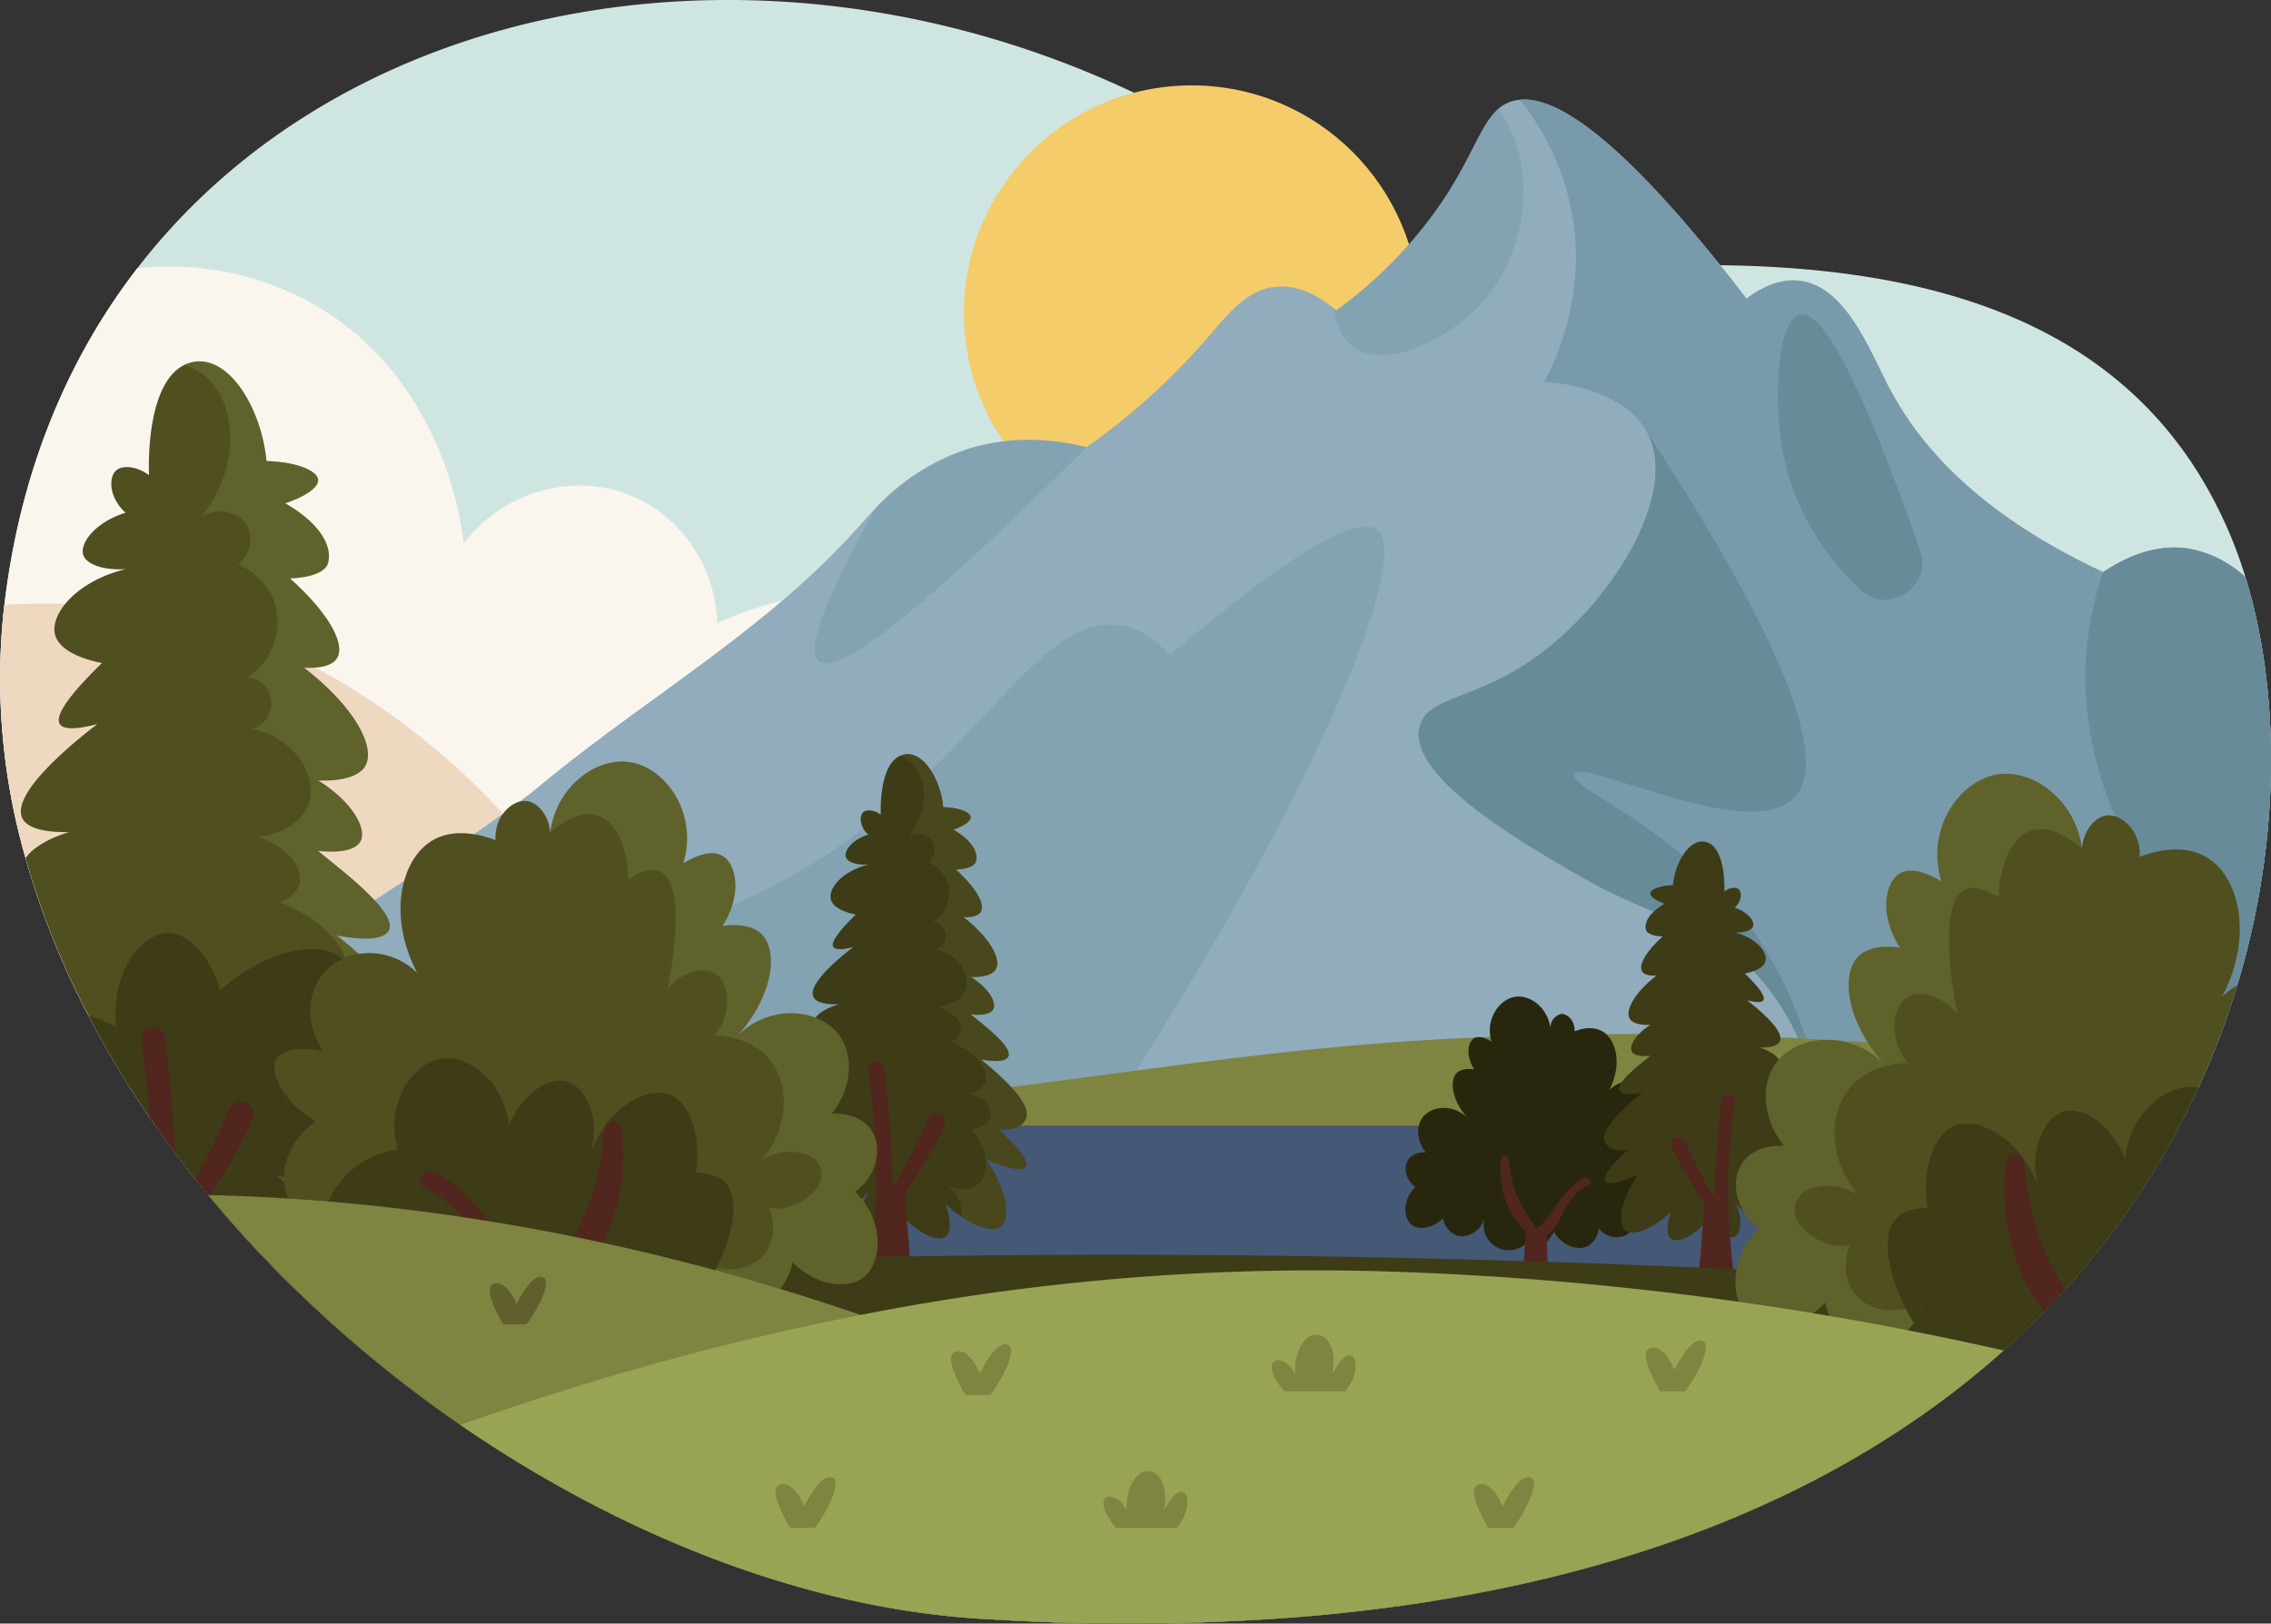 <svg xmlns="http://www.w3.org/2000/svg" width="493.779" height="353.054" viewBox="0 0 493.779 353.054">
  <rect x="0" y="0" width="493.779" height="353.054" fill="#333333" stroke="none"/>
  <g id="Nature" transform="translate(-5 -157.477)">
    <path id="Path_83831" data-name="Path 83831" d="M491.434,371.755a172.957,172.957,0,0,1-7.877,21.036q-.273.607-.554,1.213l-.161.348q-1.834,3.969-3.905,7.9a173.091,173.091,0,0,1-24.747,35.427l-.191.211q-2.218,2.449-4.562,4.852-4.182,4.286-8.773,8.405-3.435,3.075-7.107,6.048h0c-27.884,22.562-66.067,40.287-117.058,48.436q-11.264,1.8-23.368,2.965-2.158.206-4.344.391a478.723,478.723,0,0,1-64.868.823q-1.226-.063-2.457-.132h0q-1.645-.09-3.3-.193c-28.846-1.775-58.912-11.271-87.059-26.321q-7.337-3.923-14.487-8.34-5.827-3.6-11.5-7.5A275.393,275.393,0,0,1,67.4,436.063q-1.526-1.512-3.024-3.049h0q-.826-.845-1.642-1.7-.508-.53-1.015-1.065-5.777-6.1-11.1-12.516l-.33-.4q-1.415-1.712-2.794-3.446-2.056-2.584-4.033-5.21l-.335-.445q-.485-.649-.966-1.3-1.709-2.323-3.356-4.677-.624-.89-1.238-1.785-2.081-3.035-4.051-6.118-1.855-2.9-3.605-5.846-3-5.043-5.679-10.2a181.865,181.865,0,0,1-11.856-28.2q-.144-.435-.277-.869-.813-2.572-1.535-5.159a141.028,141.028,0,0,1-4.826-53.142q.1-.98.22-1.955c3.419-29.024,13.733-53.5,28.894-73.165,46.417-60.214,138.258-75.388,216.72-38.169h0a216.789,216.789,0,0,1,55.285,37.73q2.659,2.492,5.261,5.092l1.252-.185q9.019-1.319,17.78-2.335,8.332-.959,16.4-1.615c10.894-.874,21.413-1.3,31.475-1.181,52.488.6,92.76,15.867,110.791,58.418a97.075,97.075,0,0,1,3.422,9.46C500.516,306.806,501.322,339.037,491.434,371.755Z" transform="translate(0)" fill="#cfe5e2"/>
    <circle id="Ellipse_9417" data-name="Ellipse 9417" cx="49.532" cy="49.532" r="49.532" transform="translate(214.585 176.044)" fill="#f4cc69"/>
    <g id="Group_163335" data-name="Group 163335" transform="translate(5 215.434)">
      <path id="Path_83832" data-name="Path 83832" d="M226.911,372.471a48.348,48.348,0,0,0-18.964-14.919q-1.494-.637-2.994-1.148a48.786,48.786,0,0,0-19-2.348,64.378,64.378,0,0,0-10.851,1.672h0a79.465,79.465,0,0,0-14.133,4.887c-.453-12.183-7.647-22.984-18.383-27.575-12.587-5.382-27.873-1.3-36.766,10.212-.215-2.388-3.936-37.128-34.723-53.106a63.973,63.973,0,0,0-36.249-6.7C19.687,303.12,9.375,327.594,5.954,356.618q-.114.973-.22,1.955a141.052,141.052,0,0,0,4.824,53.14q.721,2.584,1.535,5.159l.277.869a181.869,181.869,0,0,0,11.856,28.2q2.676,5.152,5.679,10.2,1.751,2.944,3.605,5.846,1.968,3.084,4.051,6.118.614.9,1.238,1.785,1.646,2.354,3.359,4.674l.917.461q1.253.626,2.487,1.21,1.931.919,3.806,1.745,2.354,1.04,4.591,1.944c5.049,2.047,9.619,3.608,13.412,4.825q.852.273,1.649.524,1.2.377,2.278.707h0l.816.251q1.957.6,3.947,1.157c4.1,1.144,8.29,2.142,12.557,2.993q2.974.593,5.99,1.092h0c4.335.716,8.73,1.287,13.159,1.711q2.769.264,5.552.454c5.418.369,10.87.521,16.309.461.138,0,.273,0,.41-.006q3.391-.043,6.773-.2a194.674,194.674,0,0,0,27.43-3.195q4.253-.808,8.392-1.812,3.27-.792,6.455-1.707a143.173,143.173,0,0,0,13.83-4.715h0q1.311-.525,2.6-1.077,1.8-.762,3.543-1.575,1.469-.684,2.9-1.4h0q2.847-1.422,5.54-2.97h0a92.349,92.349,0,0,0,8.578-5.559q2.21-1.617,4.261-3.344,2.607-2.192,4.938-4.557h0c.205-.208.41-.415.611-.628h0A56.434,56.434,0,0,0,238.58,441.3C245.939,420.765,241.751,391.353,226.911,372.471Z" transform="translate(-5 -283.068)" fill="#faf6ee"/>
      <path id="Path_83833" data-name="Path 83833" d="M131.708,513.592c-3.791-9.1-10.017-17.94-17.321-25.973a158.44,158.44,0,0,0-36.142-29.2q-2.336-1.352-4.683-2.571-4.677-2.434-9.373-4.372a128.073,128.073,0,0,0-45.018-9.468c-4.55-.15-8.969-.078-13.217.159q-.114.973-.22,1.955a141.052,141.052,0,0,0,4.824,53.14q.721,2.584,1.535,5.159l.277.869a181.871,181.871,0,0,0,11.856,28.2q2.677,5.152,5.679,10.2,1.751,2.944,3.605,5.846,1.968,3.084,4.051,6.118.614.9,1.238,1.785,1.646,2.354,3.359,4.674.481.652.966,1.3l.335.445q1.976,2.628,4.033,5.21,1.379,1.734,2.794,3.446l.33.4q5.316,6.41,11.1,12.516,1.918-.089,3.83-.241c3.629-.29,7.229-.747,10.769-1.363h.012q3.915-.682,7.721-1.622h0q2.163-.532,4.281-1.149,3.2-.925,6.276-2.031h0q3.1-1.115,6.049-2.4h0q1.445-.63,2.851-1.3,1.889-.9,3.7-1.881a65.268,65.268,0,0,0,18.321-14.171q.785-.9,1.514-1.821a42.885,42.885,0,0,0,4.586-7.107q.2-.4.395-.8a36.664,36.664,0,0,0,2.386-6.395C136.857,532.062,135.5,522.7,131.708,513.592Z" transform="translate(-5 -368.619)" fill="#eed9c0"/>
    </g>
    <g id="Group_163339" data-name="Group 163339" transform="translate(29.907 179.111)">
      <g id="Group_163338" data-name="Group 163338" transform="translate(0 0)">
        <path id="Path_83834" data-name="Path 83834" d="M522.307,308.282a24.2,24.2,0,0,0-12.85-6.322c-7.313-.962-13.823,2.329-18.1,5.169-27.754-12.907-40.278-28.123-46.538-40.075-4.235-8.086-9.443-22.008-19.391-23.269-4.649-.59-8.823,1.776-11.636,3.876q-2.951-3.838-5.7-7.259c-4.693-5.846-8.953-10.815-12.819-15.019q-.474-.515-.941-1.015-1.635-1.754-3.176-3.323-.439-.446-.871-.88l-.431-.431q-.75-.749-1.479-1.452t-1.434-1.366h0q-.4-.377-.8-.741l-.4-.364q-1.375-1.253-2.663-2.346h0c-.221-.185-.439-.369-.655-.549l-.212-.176c-1.556-1.286-3.018-2.4-4.392-3.353l-.3-.2-.318-.217-.308-.206-.323-.21c-.208-.138-.413-.267-.616-.395l-.3-.189q-.657-.4-1.285-.758l-.113-.064L374,207l-.123-.067c-.092-.05-.185-.1-.277-.148-.319-.169-.635-.33-.942-.48l-.173-.083q-.178-.086-.355-.166l-.173-.079-.172-.076-.171-.075-.337-.143q-.121-.051-.242-.1c-.079-.032-.159-.064-.239-.092-.267-.1-.53-.2-.788-.289-.185-.064-.364-.123-.541-.177h0c-.118-.037-.235-.073-.352-.106a.1.1,0,0,1-.03-.008l-.219-.06-.217-.057c-.1-.027-.207-.054-.309-.077-.072-.016-.143-.033-.214-.046-.117-.026-.233-.05-.347-.072l-.246-.046q-.3-.053-.592-.092c-.19-.024-.378-.046-.56-.059h-.008a9.1,9.1,0,0,0-4.292.6,8.166,8.166,0,0,0-2.248,1.4l-.107.092-.138.127c-.036.032-.07.065-.1.1a.1.1,0,0,0-.024.022.618.618,0,0,0-.046.046l-.014.014c-.028.028-.057.055-.084.084a.045.045,0,0,0-.012.012c-.043.042-.085.084-.126.127-.192.2-.377.4-.558.623-.036.042-.072.085-.107.129-.19.231-.375.475-.558.728q-.2.271-.389.559c-.127.192-.256.39-.383.593s-.255.411-.379.625-.255.432-.381.657c-.064.113-.127.226-.191.341-.12.213-.238.431-.357.653-.494.918-1,1.913-1.552,2.98l-.5.969c-.014.027-.028.056-.042.083s-.04.077-.06.116a.525.525,0,0,1-.026.05l-.185.357q-.264.513-.545,1.045l-.214.4q-.077.148-.157.3-.208.388-.424.788l-.3.554c-.127.231-.258.469-.392.707l-.2.359c-.068.12-.135.241-.206.363-.056.1-.111.194-.167.292s-.126.223-.193.335-.131.224-.2.336q-.332.568-.686,1.154l-.174.284q-.092.156-.191.311c-.064.1-.128.208-.193.312l-.2.315c-.083.131-.166.264-.25.4q-.247.385-.5.779l-.016.024-.266.406c-.07.108-.143.217-.217.326l-.221.329c-.02.032-.042.062-.064.092-.057.085-.116.172-.175.258q-.218.323-.446.646l-.185.265q-.2.281-.4.566t-.433.6l-.41.562c-.054.072-.108.146-.164.22-.072.1-.148.2-.222.3s-.151.2-.227.3c-.151.2-.3.4-.461.607l-.223.289c-.083.108-.167.215-.252.323l-.257.326-.271.34c-.142.179-.285.358-.432.538-.069.086-.138.173-.212.26-.109.135-.22.269-.332.4s-.225.271-.339.407q-.34.407-.692.821-.491.575-.983,1.131l-.326.369c-.081.092-.161.18-.242.27q-.426.474-.85.934-.277.3-.554.6-.319.339-.635.67-.476.5-.947.976l-.315.318-.312.314-.311.31q-.4.39-.788.77l-.26.251q-.439.423-.873.827l-.288.268q-.575.535-1.136,1.04l-.246.22-.408.364-.492.431q-.754.659-1.477,1.263c-.077.064-.154.128-.231.191q-.585.489-1.146.941c-.082.066-.162.132-.243.2s-.16.129-.24.193l-.474.376-.307.24-.3.234c-.1.078-.2.154-.3.231q-1.133.871-2.123,1.59l-.259-.221c-2.911-2.45-7.434-5.377-12.668-4.951-6.66.542-10.81,6.214-15.513,11.635A146.634,146.634,0,0,1,270.3,279.986c-.623-.155-1.283-.309-1.977-.456q-.348-.073-.7-.145-.716-.143-1.477-.273-.378-.065-.768-.126l-.391-.06q-.4-.058-.8-.113c-.134-.018-.27-.035-.406-.052-.247-.032-.5-.06-.748-.089l-.34-.036-.43-.043-.433-.039-.439-.036-.442-.032q-.932-.064-1.9-.092h-.023c-.208,0-.415-.011-.628-.014-.125,0-.25,0-.375,0q-.513,0-1.033,0c-.22,0-.439.008-.66.013-.092,0-.189.006-.283.009l-.2.007-.4.017q-.4.02-.8.046l-.169.012-.17.012-.342.026-.343.029-.345.032-.347.035c-.231.024-.461.05-.7.078q-.138.015-.277.034l-.277.036q-.277.036-.554.077c-.125.018-.251.036-.376.057-.092.015-.189.03-.283.046l-.224.036-.4.069c-.135.023-.268.049-.4.074s-.27.051-.406.078c-.09.017-.18.036-.27.054-.182.036-.365.075-.547.115-.135.03-.273.06-.409.092-.1.022-.191.046-.287.067q-.2.046-.4.1c-.2.046-.4.1-.6.151-.129.034-.26.068-.389.1l-.392.108c-.131.036-.249.07-.371.107l-.252.075c-.169.051-.339.1-.508.156q-.277.085-.554.177l-.294.1q-.277.092-.554.191l-.238.084c-.235.083-.468.169-.7.257l-.156.059q-.145.054-.29.113c-.1.037-.192.075-.287.114q-.287.114-.569.231c-.142.058-.282.118-.422.179-.07.03-.141.06-.21.092s-.138.059-.208.092q-.138.06-.277.123c-.092.042-.185.082-.274.124l-.542.252-.268.129-.4.2c-.133.066-.264.131-.394.2l-.39.2c-.13.067-.258.135-.385.2-.17.09-.34.181-.508.274l-.251.138-.258.144-.481.277q-.52.3-1.022.612l-.421.263c-.114.072-.226.143-.338.216l-.015.009-.187.121q-.639.415-1.249.84c-.076.054-.152.106-.227.159-.216.152-.43.3-.641.461-.087.063-.172.125-.257.189q-.554.409-1.085.823c-.292.228-.579.455-.857.683s-.554.454-.82.682c-.333.283-.658.566-.972.845-.064.056-.126.112-.187.168-.176.158-.35.315-.52.473-.085.077-.169.156-.252.234q-.327.3-.638.6c-.092.086-.181.174-.27.26s-.193.187-.288.282q-.323.315-.624.624c-.067.069-.134.138-.2.2-1.489,1.523-2.635,2.847-3.45,3.775a164.478,164.478,0,0,1-17.013,16.536h0c-16.77,14.3-35.82,26.223-52.8,40.329-1.208,1-2.668,2.144-4.351,3.4q-1.641,1.229-3.558,2.606h0c-1.934,1.39-4.061,2.886-6.357,4.466-4.492,3.1-9.614,6.522-15.136,10.14q-3.149,2.063-6.461,4.2c-3.387,2.194-6.882,4.434-10.436,6.695q-3.323,2.115-6.7,4.246h0c-9.667,6.1-19.552,12.226-28.767,17.859q-2.37,1.45-4.676,2.852-3.042,1.851-5.944,3.606c.215.362.433.723.65,1.084h0v0q.308.511.619,1.02l.2.323q.266.434.534.868c.123.2.247.4.369.6l.408.653q.4.643.813,1.284l.01.016h0q1.968,3.084,4.051,6.118.614.9,1.238,1.785,1.646,2.354,3.359,4.674.481.652.966,1.3l.335.445q1.754,2.334,3.576,4.632H501.651q3.419-5.474,6.348-11.053,2.073-3.933,3.905-7.9l.08-.174.08-.174q.28-.606.554-1.213.352-.781.692-1.563l.053-.121q.332-.759.656-1.518h0a173.139,173.139,0,0,0,6.475-17.834C530.388,364.283,529.582,332.052,522.307,308.282Z" transform="translate(-58.973 -204.357)" fill="#90acbd"/>
        <path id="Path_83835" data-name="Path 83835" d="M851.372,397.006a172.948,172.948,0,0,1-7.877,21.036q-.273.607-.554,1.213l-.161.348H759.955c-.1-.351-.2-.7-.3-1.042-.036-.121-.072-.244-.108-.365-.057-.193-.115-.384-.173-.574l-.157-.508c-.036-.12-.073-.238-.112-.354s-.077-.243-.116-.364q-.112-.346-.225-.687c-.116-.347-.231-.689-.352-1.028-.037-.112-.077-.225-.118-.337q-.3-.84-.607-1.649c-.033-.087-.066-.175-.1-.261-.067-.174-.135-.348-.2-.52l-.138-.35q-.36-.9-.736-1.76-.123-.283-.246-.56c-.041-.092-.083-.185-.125-.277-.068-.154-.138-.307-.21-.458-.1-.218-.2-.433-.3-.646l-.1-.2c-.054-.112-.107-.223-.162-.333q-.358-.738-.726-1.446c-.063-.123-.128-.244-.192-.366q-.115-.218-.231-.433c-.142-.264-.285-.522-.428-.779q-.094-.167-.185-.331-.1-.182-.207-.361c-.179-.307-.357-.611-.537-.908-.046-.074-.089-.149-.134-.223s-.092-.149-.136-.221-.088-.138-.131-.211q-.277-.443-.554-.872c-.046-.069-.089-.138-.134-.206-.143-.219-.287-.435-.432-.646l-.12-.177c-.008-.014-.017-.026-.026-.04q-.066-.1-.138-.2a.065.065,0,0,0-.01-.015q-.086-.126-.174-.25-.52-.747-1.048-1.446l-.2-.258q-.334-.439-.672-.861c-.073-.092-.145-.185-.219-.274-.092-.117-.189-.231-.284-.347q-.218-.268-.44-.526c-.064-.075-.127-.15-.192-.225s-.149-.175-.224-.26q-.277-.32-.556-.628c-.138-.155-.277-.306-.415-.455s-.277-.3-.415-.444q-.242-.258-.486-.5c-.081-.084-.163-.166-.244-.248-.11-.111-.221-.222-.332-.332-.092-.092-.185-.181-.277-.27q-.3-.295-.6-.577-.15-.142-.3-.28c-.1-.092-.2-.185-.3-.274l-.3-.268c-.1-.089-.2-.173-.292-.258l-.264-.231q-.738-.638-1.458-1.2c-.046-.037-.095-.075-.141-.111-.118-.092-.235-.185-.352-.272l-.3-.231-.049-.036c-.092-.069-.185-.138-.277-.206q-.626-.461-1.246-.874c-.046-.03-.092-.061-.136-.092l-.332-.218c-.084-.055-.168-.109-.253-.163s-.169-.108-.254-.16-.168-.106-.252-.157l-.254-.155c-.113-.068-.225-.135-.337-.2l-.309-.18c-.122-.071-.243-.138-.366-.208l-.253-.138c-.207-.115-.415-.228-.622-.337l-.311-.163c-.1-.054-.208-.108-.312-.16-.126-.065-.253-.13-.382-.192l-.282-.138q-.328-.161-.658-.316-.3-.144-.61-.283c-.234-.107-.469-.211-.707-.316l-.357-.156c-.2-.088-.4-.173-.6-.259-.161-.068-.323-.138-.486-.2l-.447-.185-.793-.325-.6-.242-.71-.284-.359-.143-.4-.158-.7-.28-.376-.15-.554-.221-.076-.03-.692-.277c-.231-.092-.466-.185-.7-.284q-.887-.359-1.822-.749l-.387-.162q-.388-.162-.785-.334l-.643-.277q-.851-.369-1.747-.773l-.288-.131q-.4-.18-.8-.369c-.185-.085-.369-.17-.554-.258-.363-.168-.729-.343-1.1-.521l-.39-.189-.511-.249c-.1-.046-.2-.1-.294-.145q-.854-.421-1.748-.877l-.173-.089c-.122-.061-.243-.125-.365-.189l-.741-.386c-.249-.131-.5-.264-.754-.4q-.185-.1-.369-.2-.732-.392-1.489-.811c-.292-.16-.587-.323-.886-.493l-.449-.253-.455-.258-.766-.44c-.12-.07-.242-.138-.362-.21s-.245-.142-.366-.214l-.369-.216c-10.423-6.132-32.5-19.01-32.5-29.412,0-.072,0-.146,0-.219a.231.231,0,0,1,0-.03c0-.053,0-.1.006-.158s.006-.09.009-.135a.571.571,0,0,1,.006-.064h0a6.737,6.737,0,0,1,.161-1.006c1.384-5.807,9.661-5.768,20.687-12.146l.011-.006.261-.151q.208-.119.415-.244l.15-.09c.1-.061.2-.121.3-.185s.2-.123.3-.185l.4-.249c.052-.033.106-.066.158-.1l.153-.1c.1-.065.2-.131.308-.2.208-.134.415-.27.625-.41l.2-.134c.1-.069.208-.138.311-.21s.182-.124.274-.187c.107-.074.215-.148.323-.224s.216-.151.323-.231l.089-.064.165-.118c.024-.016.046-.033.071-.051l.327-.236c16.783-12.258,31.165-36.364,23.271-49.125-5.294-8.556-17.688-10.025-21.977-10.343a59.247,59.247,0,0,0,6.779-24.176,54.084,54.084,0,0,0-.315-9.435,55.229,55.229,0,0,0-11.814-27.738,10.4,10.4,0,0,1,1.882-.014h.008c.185.015.369.036.56.059s.391.056.592.092c.081.014.164.03.246.046.114.022.231.046.347.072.071.015.142.032.214.046.1.024.2.05.309.077l.217.057.219.06.03.008c.116.034.234.069.352.106h0c.179.056.358.115.541.177q.387.133.788.289l.239.092c.079.03.161.065.242.1l.337.143.171.075.172.076.173.079q.177.08.355.166l.173.083c.308.15.623.311.942.48.092.046.185.1.277.148l.123.067.263.145.114.064q.628.353,1.285.758l.3.189c.2.127.408.259.616.395l.323.21.308.206.318.217.3.2c1.374.956,2.836,2.067,4.392,3.353l.212.176c.216.179.434.363.655.549h0q1.289,1.094,2.663,2.346l.4.364q.4.365.8.741h0q.706.662,1.434,1.366t1.479,1.452l.432.431q.432.433.871.88,1.539,1.572,3.176,3.323.465.5.941,1.015c3.868,4.2,8.127,9.172,12.819,15.019q2.749,3.425,5.7,7.259c2.812-2.1,6.987-4.468,11.636-3.876,9.948,1.262,15.156,15.183,19.391,23.269,6.26,11.952,18.784,27.168,46.538,40.075,4.276-2.842,10.786-6.132,18.1-5.169a24.244,24.244,0,0,1,12.85,6.322C860.455,332.057,861.261,364.288,851.372,397.006Z" transform="translate(-389.846 -204.362)" fill="#799aaa"/>
        <g id="Group_163336" data-name="Group 163336" transform="translate(31.891 2.044)" opacity="0.55">
          <path id="Path_83836" data-name="Path 83836" d="M637.4,260.294c7.028,5.639,20.807-1.444,27.8-8.847,10.4-11,12.988-30.314,4-42.66-4.827,4.171-6.39,14.256-18.435,28.335a98.069,98.069,0,0,1-16.806,15.512c-.167-.143-.34-.288-.517-.434C633.85,255.2,634.925,258.309,637.4,260.294Z" transform="translate(-400.228 -208.787)" fill="#799aaa"/>
          <path id="Path_83837" data-name="Path 83837" d="M128.08,541.185H307.1c49.839-74.9,71.1-128.58,63.763-134.681q-6.708-5.575-45.246,27.148c-2.366-2.689-5.78-5.595-10.344-6.464C298.531,424,286.142,451.993,255.8,473.727a140.293,140.293,0,0,1-38.782,19.391,93.178,93.178,0,0,0-27.148,2.584C165.181,501.831,137.663,530.134,128.08,541.185Z" transform="translate(-128.08 -314.825)" fill="#799aaa"/>
          <path id="Path_83838" data-name="Path 83838" d="M423.41,366.346A47.9,47.9,0,0,0,402.3,379.377q-16.853,30.007-12.5,33.508,6.383,5.107,58.174-46.539A47.881,47.881,0,0,0,423.41,366.346Z" transform="translate(-268.541 -292.766)" fill="#799aaa"/>
        </g>
        <g id="Group_163337" data-name="Group 163337" transform="translate(283.531 46.735)">
          <path id="Path_83839" data-name="Path 83839" d="M707.171,434.8c1.6-3.784,38,15.189,47.832,5.171,6.4-6.526,2.723-26.564-32.319-80.151,7.895,12.759-6.488,36.867-23.27,49.125-12.039,8.794-21.837,8.943-24.982,13.565q-.534,1.453-1.035,2.958c-.889,10.5,21.854,23.766,32.48,30.016,20.293,11.938,27.245,10.262,37.49,19.391,6.346,5.655,13.656,15.234,17.582,32.4.173-.028.345-.049.518-.078-2.564-13.817-8.228-31.544-21.977-46.539C724.757,444.59,706.051,437.45,707.171,434.8Z" transform="translate(-673.373 -334.814)" fill="#678b99"/>
          <path id="Path_83840" data-name="Path 83840" d="M991.929,510.7a172.942,172.942,0,0,1-7.877,21.036q-.273.607-.554,1.213l-.161.348H950.582c-1.557-2.367-3.048-4.7-4.451-6.968-8.945-14.471-14.335-26.543-10.493-30.521,6.381-6.608,34.063,13.408,40.074,6.463,3.594-4.151-4.187-13.731-10.323-28.373a77,77,0,0,1-6.482-29.8,71.849,71.849,0,0,1,3.872-23.257c4.281-2.855,10.791-6.145,18.1-5.182a24.245,24.245,0,0,1,12.85,6.322C1001.011,445.752,1001.817,477.982,991.929,510.7Z" transform="translate(-813.933 -364.791)" fill="#678b99"/>
          <path id="Path_83841" data-name="Path 83841" d="M873.593,356.95c-14.481-41.508-21.966-52.084-26.066-51.278-4.816.946-5.907,17.787-3.823,29.488,2.38,13.356,9.487,23.3,16.883,30.324C866.637,371.229,876.339,364.829,873.593,356.95Z" transform="translate(-764.558 -305.63)" fill="#678b99"/>
        </g>
      </g>
      <path id="Path_83842" data-name="Path 83842" d="M95.19,679.738c.11.133.219.266.33.4q5.316,6.41,11.1,12.516.5.534,1.015,1.065.815.854,1.642,1.7h0q1.5,1.536,3.024,3.049a275.4,275.4,0,0,0,37.717,31.26q5.664,3.9,11.5,7.5,7.14,4.411,14.487,8.34c28.146,15.051,58.212,24.546,87.059,26.321q1.657.1,3.3.193h0q1.233.07,2.457.132a478.728,478.728,0,0,0,64.868-.823q2.186-.185,4.344-.391,12.108-1.154,23.368-2.965c50.993-8.151,89.174-25.874,117.058-48.436h0q3.671-2.97,7.107-6.048,4.593-4.116,8.773-8.405,2.346-2.4,4.562-4.852l.191-.211a173.092,173.092,0,0,0,24.747-35.427q2.073-3.933,3.905-7.9l.161-.348.554-1.213c-11.511-1.942-24.188-3.806-37.92-5.408q-13.368-1.56-28.042-2.739-3.226-.254-6.511-.483h0q-3.019-.213-6.086-.4h-.009q-1.775-.109-3.567-.211h-.009q-1.824-.105-3.664-.2l-1.754-.09q-1.933-.1-3.885-.185-14.873-.66-30.772-.731h0q-3.528-.01-7.1.012h0q-10.147.066-20.67.423-2.284.079-4.509.169-1.03.041-2.047.087l-1.108.05h0c-30.946,1.4-53.719,4.528-83.2,8.44-5.348.709-10.918,1.444-16.8,2.2h0l-1.061.138-3.851.491-3.839.482h0c-6,.749-12.326,1.513-19.064,2.289q-1.714.2-3.464.4l-.964.109q-3.373.38-6.884.764-3.418.374-6.966.747-2.261.239-4.569.476-9.422.969-19.7,1.924h0q-3.906.361-7.932.717-3.669.323-7.438.642-1.866.159-3.754.314l-.5.041-1.765.144q-4.241.344-8.6.68-16.336,1.253-34.308,2.333-3.793.225-7.658.44h0q-1.754.1-3.517.191-5.857.316-11.873.6-5.849.28-11.847.532-2.973.126-5.984.243h0q-2.38.092-4.781.18-1.048.04-2.1.076,1.976,2.628,4.033,5.21Q93.775,678.025,95.19,679.738Z" transform="translate(-74.809 -441.516)" fill="#7f8440"/>
      <path id="Path_83843" data-name="Path 83843" d="M120.935,687.9H78.246q1.646,2.354,3.359,4.674.481.652.966,1.3l.335.445q1.976,2.628,4.033,5.21,1.379,1.734,2.794,3.446c.11.133.219.266.33.4q5.316,6.41,11.1,12.516.5.534,1.015,1.065.815.854,1.642,1.7h0q1.5,1.536,3.024,3.049a275.39,275.39,0,0,0,37.717,31.26q5.664,3.9,11.5,7.505,7.14,4.411,14.487,8.34c28.146,15.051,58.212,24.546,87.059,26.321q1.657.1,3.3.193h0q1.233.07,2.457.132a478.737,478.737,0,0,0,64.868-.823q2.186-.185,4.344-.391,12.108-1.154,23.368-2.964C406.939,783.126,445.12,765.4,473,742.841h0q3.671-2.97,7.107-6.048,4.593-4.116,8.773-8.405,2.346-2.4,4.562-4.852l.191-.211A173.093,173.093,0,0,0,518.384,687.9Z" transform="translate(-69.352 -464.755)" fill="#455875"/>
    </g>
    <g id="Group_163340" data-name="Group 163340" transform="translate(310.575 374.175)">
      <path id="Path_83844" data-name="Path 83844" d="M699.44,678.252c1.915,3.167,5.381,4.193,7.522,3.009a5.249,5.249,0,0,0,2.257-3.762c1.971,2.419,5.307,2.388,6.772.753a4.434,4.434,0,0,0,0-5.267c4.25.621,7.837-2.086,8.277-5.267a6.566,6.566,0,0,0-3.01-6.019c3.294-2.013,4.5-4.791,3.762-6.019-.587-.977-2.52-1.172-4.515-.753a6.156,6.156,0,0,0,0-7.522c-2.064-2.423-6.306-2.682-9.029,0,2.893-5.462,1.6-11-1.5-12.791-2.3-1.321-5.145-.34-6.019,0,.116-2.365-1.665-3.923-3.01-3.762a3.139,3.139,0,0,0-2.257,3.01c-.586-4.381-4.349-7.17-7.522-6.772-3.559.446-6.755,4.944-5.267,9.783-.121-.083-2.346-1.561-3.762-.752s-1.938,3.8,0,6.771c-2.528-.379-3.547.542-3.762.753-1.647,1.615-1.184,5.829,2.258,9.783-3.176-3.126-7.925-2.574-9.783,0-1.406,1.95-1.2,5.122.753,7.522-.117-.01-2.569-.185-3.762,1.5-1.158,1.639-.692,4.411,1.5,6.02-2.958,2.844-2.579,6.912-.752,8.276,1.534,1.146,4.586.755,6.772-1.5a4.757,4.757,0,0,0,3.009,3.762c2.215.692,5.085-.8,6.019-3.762a5.478,5.478,0,0,0,10.536,3.006c-.151,1.387.073,2.695.752,3.009C696.52,681.649,698.235,680.595,699.44,678.252Z" transform="translate(-667.168 -627.052)" fill="#28270e"/>
      <path id="Path_83845" data-name="Path 83845" d="M712.093,702.849a.834.834,0,0,1,.831-.724h0a.841.841,0,0,1,.836.778,31.821,31.821,0,0,0,.7,4.489c1.049,4.573,3.682,8.116,5.267,10.534,2.869-1.434,5.737-9.02,10.56-11.029a.816.816,0,0,1,1.046.384l.067.135a.8.8,0,0,1-.342,1.071c-6.015,3.1-5.448,8.771-9.073,10.947q.377,10.533.753,21.067h-6.772l1.5-21.819a18.492,18.492,0,0,1-3.762-5.267A19.089,19.089,0,0,1,712.093,702.849Z" transform="translate(-691.271 -667.481)" fill="#51261e"/>
    </g>
    <g id="Group_163341" data-name="Group 163341" transform="translate(353.797 340.47)">
      <path id="Path_83846" data-name="Path 83846" d="M805.281,614.462c1.565-2.815-6.575-9.853-7.6-10.728,1.145-.554,1.306-1.132,1.341-1.341.188-1.144-1.523-2.7-4.47-3.576,3.359.055,4.211-.78,4.47-1.341,1.136-2.46-5.456-7.639-7.153-8.94q3.071.805,3.576,0,.738-1.179-4.023-5.811c.26-.043,3.946-.687,4.47-2.682.5-1.92-1.928-5.057-6.705-6.259,2,.153,3.718-.415,4.023-1.341.359-1.084-1.079-3.1-4.023-4.023,1.594-1.438,1.628-3.372.894-4.023-.6-.535-1.954-.4-3.129.447,0,0,.5-9.6-4.023-10.728-3.576-.894-6.705,4.47-7.153,9.387-2.893.084-4.853.92-4.917,1.788-.056.762,1.344,1.645,3.129,2.235-3.756,2.157-4.519,4.493-4.023,5.811.076.2.523,1.2,3.576,1.341-3.588,3.187-5.327,6.218-4.47,7.6.18.29.788,1.015,3.129.894-4.757,3.676-6.881,7.562-5.811,9.387.15.257.959,1.488,4.47,1.341-3.276,2.054-4.672,4.615-4.023,5.811.7,1.285,3.71.934,4.023.894-1.364,1.214-7.732,5.8-6.705,7.6.237.415,1.073,1.168,4.917.447-6.856,5.588-8.942,8.865-8.046,10.728.538,1.12,1.581,2.013,4.917,1.788-3.5,3.017-5.538,5.765-4.917,6.705.588.894,3.614.206,7.153-1.341-3.949,5.484-4.43,10.719-2.682,12.069,1.625,1.255,5.9-.291,9.834-4.023-.873,2.492-1.079,4.984,0,5.811,1.322,1.012,4.781-.311,8.046-4.023,1.868,2.923,4.55,4.22,5.811,3.576,1.345-.687,1.93-4.015,0-7.6,4.4,5.439,9.406,7.549,11.176,6.259,1.7-1.241,1.25-6.24-1.788-11.623q5.166,1.491,6.258,0,1.678-2.291-6.258-11.622C803.955,616.2,805.01,614.947,805.281,614.462Z" transform="translate(-760.829 -554.017)" fill="#3d3c17"/>
      <path id="Path_83847" data-name="Path 83847" d="M797.787,716.248h8.661c-.5-3.481-.807-7.148-1.154-10.971a127.974,127.974,0,0,1,.965-30.4,1.461,1.461,0,0,0-1.161-1.633l-.029-.006a1.462,1.462,0,0,0-1.736,1.244,202.61,202.61,0,0,0-1.5,20.974c-1.148-1.094-4.831-8.257-6.322-12.013a1.619,1.619,0,0,0-2.049-.952,1.583,1.583,0,0,0-.892,2.123,56.263,56.263,0,0,0,2.911,5.644c1.151,1.953,2.907,4.839,4.042,6.352.173,3.124-.369,5.455-.577,9.239a94.246,94.246,0,0,1-1.155,10.393Z" transform="translate(-777.848 -618.208)" fill="#51261e"/>
    </g>
    <g id="Group_163343" data-name="Group 163343" transform="translate(174.007 321.471)">
      <path id="Path_83848" data-name="Path 83848" d="M371.474,586.263c-1.9-3.419,7.984-11.967,9.229-13.031-1.391-.67-1.587-1.374-1.629-1.629-.228-1.389,1.846-3.276,5.43-4.343-4.08.067-5.115-.947-5.43-1.629-1.379-2.988,6.626-9.279,8.687-10.859q-3.73.977-4.343,0-.9-1.431,4.887-7.058c-.316-.052-4.793-.835-5.43-3.258-.613-2.332,2.342-6.141,8.144-7.6-2.432.185-4.516-.508-4.886-1.629-.436-1.317,1.311-3.763,4.886-4.887-1.935-1.747-1.977-4.1-1.086-4.887.734-.65,2.373-.489,3.8.543,0,0-.613-11.656,4.887-13.031,4.343-1.086,8.144,5.429,8.687,11.4,3.513.1,5.895,1.118,5.972,2.172.068.926-1.633,2-3.8,2.715,4.562,2.62,5.489,5.457,4.887,7.061-.092.245-.635,1.462-4.344,1.629,4.359,3.872,6.47,7.553,5.43,9.23-.219.352-.957,1.231-3.8,1.086,5.777,4.465,8.357,9.183,7.061,11.4-.185.312-1.165,1.807-5.429,1.629,3.981,2.495,5.676,5.6,4.887,7.058-.846,1.56-4.506,1.134-4.887,1.086,1.657,1.474,9.39,7.042,8.144,9.23-.288.508-1.3,1.418-5.972.543,8.327,6.786,10.86,10.768,9.773,13.031-.653,1.359-1.921,2.446-5.972,2.172,4.252,3.665,6.724,7,5.972,8.144-.715,1.086-4.39.251-8.687-1.629,4.8,6.661,5.38,13.02,3.258,14.659-1.974,1.523-7.164-.354-11.945-4.887,1.061,3.028,1.312,6.055,0,7.061-1.605,1.229-5.806-.378-9.773-4.886-2.268,3.55-5.526,5.126-7.061,4.343-1.633-.834-2.345-4.876,0-9.229-5.345,6.606-11.425,9.169-13.573,7.6-2.066-1.507-1.518-7.579,2.172-14.117q-6.276,1.812-7.6,0-2.038-2.783,7.6-14.117C373.084,588.371,371.8,586.855,371.474,586.263Z" transform="translate(-371.232 -512.846)" fill="#3d3c17"/>
      <path id="Path_83849" data-name="Path 83849" d="M423.993,709.9H413.471c.6-4.228.981-8.683,1.4-13.325a155.472,155.472,0,0,0-1.173-36.918,1.775,1.775,0,0,1,1.409-1.984l.035-.007a1.775,1.775,0,0,1,2.108,1.51,245.953,245.953,0,0,1,1.828,25.473c1.394-1.328,5.868-10.029,7.678-14.59a1.967,1.967,0,0,1,2.489-1.154,1.924,1.924,0,0,1,1.083,2.579,68.362,68.362,0,0,1-3.534,6.855c-1.4,2.372-3.531,5.877-4.909,7.714-.21,3.795.448,6.626.7,11.222A114.483,114.483,0,0,0,423.993,709.9Z" transform="translate(-393.978 -590.814)" fill="#51261e"/>
      <g id="Group_163342" data-name="Group 163342" transform="translate(26.652 0)">
        <path id="Path_83850" data-name="Path 83850" d="M431.352,514.595a7.359,7.359,0,0,0-2.366-1.36,4.08,4.08,0,0,1,.738-.269c4.343-1.086,8.144,5.429,8.687,11.4,3.513.1,5.895,1.118,5.972,2.172.068.926-1.633,2-3.8,2.715,4.562,2.62,5.489,5.457,4.887,7.061-.092.245-.635,1.462-4.344,1.629,4.359,3.872,6.47,7.552,5.43,9.229-.219.352-.957,1.231-3.8,1.086,5.777,4.465,8.357,9.183,7.061,11.4-.185.312-1.165,1.807-5.429,1.629,3.981,2.495,5.676,5.6,4.887,7.058-.846,1.56-4.506,1.134-4.887,1.086,1.657,1.474,9.39,7.042,8.144,9.229-.288.508-1.3,1.418-5.972.543,8.327,6.786,10.86,10.768,9.773,13.031-.653,1.359-1.921,2.446-5.972,2.172,4.252,3.665,6.724,7,5.972,8.144-.714,1.085-4.384.253-8.673-1.622a11.328,11.328,0,0,0-3.272-6.522c2.2-.072,4-1.283,4.343-2.715.446-1.874-1.48-4.644-4.887-4.886.719-.2,3.2-.923,3.8-2.715.813-2.422-1.918-6.429-7.6-8.687a3.721,3.721,0,0,0,2.172-2.172c.45-1.808-1.368-4.412-4.886-5.429,2.81-.247,5.249-1.725,5.972-3.8,1.052-3.02-1.425-7.593-6.516-8.687a3.058,3.058,0,0,0-.543-5.972A7.7,7.7,0,0,0,439.5,541.2a7.782,7.782,0,0,0-4.344-4.887,3.689,3.689,0,0,0,1.086-4.343,3.781,3.781,0,0,0-5.429-1.086C435.509,525.083,435.059,517.813,431.352,514.595Z" transform="translate(-428.986 -512.846)" fill="#4f4f20" opacity="0.66"/>
        <path id="Path_83851" data-name="Path 83851" d="M454.633,716.263a6.838,6.838,0,0,0-2.872-6.558c.4.135,4.268,1.384,6.515-.543a6.14,6.14,0,0,0,1.646-5.405c4.781,6.653,5.361,13,3.241,14.635C461.655,719.557,458.275,718.732,454.633,716.263Z" transform="translate(-441.251 -615.656)" fill="#4f4f20" opacity="0.66"/>
      </g>
    </g>
    <path id="Path_83852" data-name="Path 83852" d="M527.01,756.1l-.191.211q-2.218,2.449-4.562,4.852-4.182,4.286-8.773,8.405-3.435,3.075-7.107,6.048h0c-27.884,22.562-66.067,40.287-117.058,48.436q-11.264,1.8-23.368,2.965-2.158.206-4.344.391a478.754,478.754,0,0,1-64.868.823q-1.226-.063-2.457-.132h0q-1.645-.09-3.3-.193c-28.846-1.775-58.912-11.271-87.059-26.321q-7.337-3.922-14.487-8.34-5.827-3.6-11.5-7.505a275.389,275.389,0,0,1-37.717-31.26q8.188-.525,16.382-1,14.1-.82,28.2-1.494,3.346-.162,6.691-.313,3.5-.16,7-.31,3.763-.162,7.525-.314,10.212-.413,20.429-.749h0q3.935-.129,7.871-.248,4.246-.13,8.491-.244,12.288-.336,24.585-.562l.858-.016q3.684-.068,7.37-.124,66.65-1.042,133.527,1.024,2.578.078,5.157.162,16.488.536,32.99,1.257,3.657.158,7.316.329c.253.011.508.023.761.036q11.968.554,23.945,1.208,5.057.274,10.117.568,14.62.846,29.249,1.836,3.995.27,7.99.551Q526.844,756.089,527.01,756.1Z" transform="translate(-72.819 -318.42)" fill="#3d3c17"/>
    <g id="Group_163346" data-name="Group 163346" transform="translate(9.529 236.069)">
      <path id="Path_83853" data-name="Path 83853" d="M102.366,474.937a1.251,1.251,0,0,0-.006-.149c0-.038,0-.077-.006-.117s-.008-.1-.012-.15-.011-.1-.016-.152-.009-.079-.015-.12-.012-.08-.018-.121-.017-.107-.026-.16-.018-.1-.029-.146-.019-.1-.03-.148-.018-.079-.027-.12-.016-.071-.025-.106-.019-.075-.03-.113a.183.183,0,0,0,0-.022.305.305,0,0,1-.009-.034c-.019-.07-.04-.138-.06-.21-.015-.051-.031-.1-.046-.155q-.042-.138-.092-.277c-.015-.04-.028-.079-.043-.12-.029-.079-.06-.16-.092-.241-.02-.054-.042-.108-.065-.163s-.046-.109-.068-.165c-.046-.11-.1-.222-.147-.335-.012-.027-.025-.057-.039-.085s-.027-.056-.04-.085-.035-.072-.052-.11-.037-.079-.058-.119l-.013-.029-.055-.109q-.024-.046-.046-.1l-.03-.057c-.012-.026-.026-.051-.04-.078l-.041-.077c0-.008-.007-.015-.012-.023-.024-.046-.046-.089-.073-.133,0-.007-.006-.015-.011-.023l-.012-.023-.108-.2-.082-.143c-.018-.029-.036-.06-.054-.092l-.03-.054c-.01-.018-.024-.04-.036-.06s-.018-.031-.028-.046c-.023-.04-.046-.081-.072-.122l-.039-.065-.088-.138-.118-.189c-.054-.087-.11-.173-.166-.26l-.006-.012c-.055-.083-.11-.167-.167-.251l-.07-.1c-.034-.051-.069-.1-.106-.155a.06.06,0,0,0-.008-.012l-.116-.167c-.022-.033-.046-.065-.068-.1l-.051-.072q-.07-.1-.143-.2l-.111-.154-.09-.123-.122-.165c-.018-.025-.037-.051-.057-.076-.043-.058-.087-.116-.132-.174q-.435-.572-.928-1.173l-.1-.119q-.112-.131-.222-.266c-.075-.089-.151-.179-.231-.269l-.192-.225c-.09-.1-.181-.209-.274-.314l-.2-.231,0,0c-.172-.193-.349-.39-.528-.588l-.274-.3-.035-.039-.245-.263c-.075-.081-.151-.162-.231-.243s-.155-.164-.231-.246q-1.059-1.108-2.29-2.3l-.277-.266q-.554-.536-1.147-1.085l-.287-.267q-.353-.327-.719-.659l-.244-.222q-.656-.6-1.35-1.207l-.241-.211c-.1-.088-.2-.173-.294-.258l-.3-.259q-1.286-1.12-2.7-2.3l-.467-.389q-.668-.554-1.366-1.123c8.783,1.646,10.693-.071,11.234-1.022a1.8,1.8,0,0,0,.1-.2c.009-.021.018-.046.026-.066a.878.878,0,0,0,.032-.092c.006-.018.012-.036.016-.055a.53.53,0,0,0,.017-.06c.008-.031.015-.061.021-.092a.792.792,0,0,0,.016-.085c.009-.059.017-.118.022-.177a.247.247,0,0,0,0-.041v-.03a1.892,1.892,0,0,0,0-.2v-.059a1.363,1.363,0,0,0-.012-.153.469.469,0,0,0-.008-.067,3.284,3.284,0,0,0-.082-.415c-.008-.032-.017-.065-.026-.1s-.019-.066-.03-.1-.02-.067-.032-.1-.025-.075-.039-.112-.026-.073-.041-.109c-.024-.065-.05-.128-.078-.194-.012-.027-.023-.054-.036-.082s-.037-.085-.058-.127-.04-.086-.061-.13c-.042-.086-.086-.174-.134-.263-.025-.046-.051-.092-.077-.138-.13-.231-.277-.472-.438-.714-.04-.061-.08-.121-.123-.185-.081-.117-.165-.237-.252-.356L93.431,447c-.068-.092-.138-.187-.213-.283-.035-.046-.072-.092-.108-.138-.164-.209-.334-.419-.514-.631l-.1-.123c-.027-.033-.055-.067-.085-.1s-.057-.066-.085-.1q-.321-.369-.668-.743l-.215-.231a.149.149,0,0,0-.018-.019c-.089-.092-.179-.189-.27-.283-.242-.251-.492-.5-.748-.757-.083-.083-.167-.165-.251-.246l-.284-.277c-.082-.078-.163-.158-.246-.236l-.177-.168-.179-.167c-.12-.113-.239-.224-.36-.334-.085-.079-.17-.158-.257-.236l-.165-.15c-.11-.1-.22-.2-.33-.3l-.5-.446q-.167-.148-.334-.294h0c-.111-.1-.222-.2-.335-.293s-.224-.194-.335-.289q-.334-.289-.668-.571c-.111-.1-.223-.189-.333-.281-.083-.07-.166-.138-.248-.208-1.128-.945-2.215-1.823-3.164-2.589-.092-.076-.185-.149-.274-.221-.18-.145-.356-.286-.524-.423l-.343-.277c-.3-.242-.576-.467-.825-.673l-.155-.128c-.133-.11-.258-.216-.369-.313-.039-.033-.075-.064-.11-.1-.065-.055-.124-.107-.181-.158.716.092,7.6.892,9.192-2.042,1.483-2.736-1.7-8.583-9.192-13.276,8.022.336,9.869-2.477,10.212-3.064,2.444-4.171-2.408-13.048-13.277-21.446.709.036,1.349.038,1.927.012.185-.007.361-.018.533-.031l.185-.016c.114-.011.225-.022.334-.034s.215-.026.317-.041a9.936,9.936,0,0,0,.988-.187c.085-.021.168-.042.248-.064.166-.046.323-.095.469-.147l.118-.043c.071-.025.138-.051.2-.078l.084-.035c.151-.065.291-.132.418-.2.046-.024.088-.046.128-.072l.089-.053.07-.043c.069-.043.134-.086.2-.132l.083-.061.051-.04c.03-.023.058-.046.085-.069l.037-.032c.024-.019.046-.04.068-.06l.081-.076c.026-.025.054-.054.08-.082s.061-.067.089-.1.03-.034.043-.05l.036-.046a2.369,2.369,0,0,0,.148-.205c.014-.021.027-.04.039-.059,1.957-3.156-2.015-10.08-10.212-17.363,6.975-.314,8-2.6,8.168-3.063,1.133-3.011-.611-8.348-9.192-13.276,4.078-1.349,7.277-3.366,7.149-5.107-.145-1.984-4.626-3.894-11.234-4.085-1.02-11.234-8.168-23.489-16.34-21.448-.061.015-.122.032-.182.049-10.149,2.8-9.01,24.462-9.01,24.462-2.684-1.941-5.768-2.244-7.148-1.021-1.678,1.486-1.6,5.9,2.042,9.192-6.726,2.114-10.011,6.714-9.192,9.191.7,2.109,4.615,3.412,9.192,3.063-6.167,1.551-10.623,4.515-13.124,7.589-1.928,2.367-2.7,4.8-2.195,6.709,1.2,4.558,9.618,6.029,10.212,6.127q-10.88,10.587-9.189,13.281,1.154,1.839,8.171,0c-3.876,2.972-18.936,14.8-16.341,20.425.591,1.282,2.538,3.189,10.212,3.064-4.731,1.409-8.064,3.579-9.481,5.651q.721,2.584,1.535,5.159l.277.869a181.868,181.868,0,0,0,11.856,28.2q2.677,5.152,5.679,10.2,1.751,2.944,3.605,5.846,1.968,3.084,4.051,6.118.614.9,1.238,1.785,1.646,2.354,3.359,4.674.481.652.966,1.3l.335.445q1.976,2.628,4.033,5.21,1.379,1.734,2.794,3.446c.11.133.219.266.33.4q5.316,6.41,11.1,12.516.5.534,1.015,1.065.815.854,1.642,1.7c.03-.032.058-.065.085-.1s.075-.092.111-.142c.065-.087.125-.176.185-.269.016-.025.031-.051.046-.078s.039-.065.056-.1.024-.043.036-.066a.124.124,0,0,0,.01-.018c.02-.036.038-.074.057-.111.027-.056.054-.114.081-.172v-.006c.053-.12.1-.245.148-.374a7.246,7.246,0,0,0,.359-1.574c.323-2.641-.327-6.26-1.594-9.879A44.272,44.272,0,0,0,81.6,520.36a19.8,19.8,0,0,0,5.379,1.572h.012c.11.012.218.025.326.035.174.016.344.027.513.035l.2.006q.245.007.484,0l.09,0h.018l.086,0h.05a.393.393,0,0,0,.061,0,1.333,1.333,0,0,0,.135-.01l.133-.012H89.1l.035,0,.032,0c.042,0,.085-.007.127-.012.074-.009.145-.021.217-.033l.053-.009h.017c.059-.01.118-.022.176-.033q.215-.042.415-.1l.067-.019c.116-.033.231-.071.34-.111l.068-.026c.1-.039.2-.082.3-.13.042-.019.084-.04.125-.061s.08-.04.12-.061.089-.05.132-.077c.028-.016.057-.034.085-.052s.06-.038.09-.06.04-.026.06-.041c.046-.033.1-.068.143-.1s.072-.058.109-.089a.007.007,0,0,0,.006,0l.035-.029c.037-.03.074-.064.109-.1s.063-.059.092-.09.049-.049.073-.074.067-.069.1-.106.06-.067.089-.1c.012-.014.024-.027.036-.042s.043-.051.064-.078l.038-.05c.033-.043.067-.087.1-.133s.065-.092.1-.138.068-.1.1-.157.066-.108.1-.163c.062-.11.123-.225.18-.343.027-.054.054-.111.078-.168s.046-.107.071-.161c.012-.026.022-.053.033-.081s.033-.082.049-.124.025-.065.036-.1c.031-.082.06-.166.088-.252.018-.055.036-.113.053-.169a.791.791,0,0,0,.026-.085c0-.017.009-.034.015-.053a.155.155,0,0,0,.008-.026c.012-.036.022-.074.031-.112s.025-.092.036-.141c.024-.092.046-.19.068-.286l.034-.16c.023-.108.046-.218.063-.329.028-.166.054-.338.077-.512a.062.062,0,0,0,0-.016c.014-.111.026-.224.037-.339a15.438,15.438,0,0,0,.071-1.768c0-.084,0-.168-.006-.254,0-.064,0-.126-.007-.191,0-.082-.007-.165-.012-.249,0-.049,0-.1-.008-.146s-.006-.092-.009-.141-.007-.092-.011-.142c-.006-.092-.013-.19-.023-.287s-.018-.2-.028-.3c-.007-.074-.015-.149-.024-.224s-.019-.168-.03-.252c-.014-.107-.027-.215-.042-.323s-.034-.245-.054-.369c-.01-.068-.02-.138-.032-.207-.026-.165-.054-.33-.084-.5l-.07-.373c-.024-.125-.05-.252-.076-.378q-.03-.15-.065-.3c-.017-.078-.034-.157-.052-.235-.04-.18-.083-.361-.129-.543-.063-.26-.133-.524-.205-.791q-.055-.2-.113-.4-.092-.331-.2-.666l-.072-.231c-.026-.086-.054-.173-.083-.259-.055-.173-.114-.347-.173-.521q-.217-.64-.466-1.292-.073-.195-.15-.39-.138-.354-.287-.714c-.049-.12-.1-.24-.15-.36s-.106-.25-.16-.375c-.1-.231-.2-.464-.309-.7q-.173-.375-.351-.755c-.057-.118-.112-.234-.169-.354h0q-.168-.342-.345-.688-.365-.723-.769-1.455c-.1-.176-.194-.352-.294-.529-.037-.068-.076-.138-.117-.206q-.21-.369-.43-.738t-.448-.742c-.057-.092-.114-.185-.173-.277s-.116-.185-.175-.28-.118-.188-.178-.281l-.181-.281q-.24-.374-.494-.749c-.231-.347-.47-.692-.714-1.04q-.18-.255-.364-.511l.027.012.513.221q.329.141.654.277h0q.586.247,1.164.478l.253.1.448.176c.185.072.372.143.554.214l.051.019.3.114.3.11q.447.166.883.318l.291.1c.192.068.384.133.573.2.058.021.117.04.175.058.084.028.167.056.25.082s.165.055.248.081l.074.024c.138.046.277.087.415.13.225.069.448.136.667.2l.252.073.218.061.217.06.215.058.211.055c.2.051.388.1.577.146l.157.038.092.022c.117.027.231.054.347.08q.393.087.766.158c.124.024.248.046.369.067.158.027.313.053.461.075l.245.035.035,0,.185.024.181.022.177.018c.092.01.18.018.267.024l.192.015.152.009c.064,0,.127.007.189.008s.118,0,.176,0h.385c.07,0,.138,0,.2-.008l.165-.01a.182.182,0,0,0,.05,0c.058,0,.116-.01.172-.017l.1-.012c.034,0,.068-.008.1-.015.068-.01.134-.022.2-.034l.132-.029c.043-.01.1-.023.143-.035s.09-.026.133-.04l.086-.029.036-.013c.027-.009.053-.019.079-.031s.041-.016.06-.025l.054-.025a2.166,2.166,0,0,0,.243-.132c.027-.017.054-.035.079-.053s.051-.037.075-.057a1.482,1.482,0,0,0,.18-.168,1.381,1.381,0,0,0,.089-.109c.014-.018.027-.037.04-.057a1.372,1.372,0,0,0,.11-.2c.016-.036.031-.073.043-.11a1.074,1.074,0,0,0,.033-.108.138.138,0,0,0,.008-.032c.006-.026.013-.052.018-.079a.267.267,0,0,0,.007-.037c.006-.034.012-.07.016-.106a2.26,2.26,0,0,0,.016-.267c0-.042,0-.085,0-.13s0-.078-.008-.116a.388.388,0,0,0-.006-.051.078.078,0,0,0,0-.023c-.006-.058-.014-.119-.025-.181a.075.075,0,0,0,0-.012c0-.02-.007-.041-.012-.061-.006-.038-.014-.076-.023-.114-.018-.09-.041-.182-.068-.277,0-.009-.006-.018-.008-.027-.015-.052-.031-.1-.046-.158a.068.068,0,0,1,0-.015c-.016-.046-.031-.1-.05-.147-.033-.1-.071-.2-.111-.3-.027-.067-.056-.138-.086-.205l-.019-.046-.059-.131q-.08-.177-.174-.362c-.023-.046-.046-.092-.073-.142a.1.1,0,0,0-.015-.028c-.032-.061-.065-.124-.1-.185s-.078-.141-.118-.213-.075-.13-.114-.2l-.118-.2c-.081-.134-.166-.27-.256-.408s-.162-.251-.25-.379l-.061-.092c-.084-.125-.173-.252-.265-.381-.046-.068-.1-.138-.148-.207a.073.073,0,0,0-.011-.015c-.1-.144-.213-.291-.323-.439l-.006-.007c-.114-.151-.231-.3-.352-.458q-.091-.116-.185-.231-.185-.234-.384-.473c-.16-.2-.327-.393-.5-.593l-.173-.2q-.164-.189-.334-.382-.13-.149-.265-.3-.225-.253-.461-.508c-.114-.124-.231-.247-.347-.372l-.177-.187q-.231-.244-.469-.49c-.081-.084-.164-.168-.245-.252-.046-.049-.092-.1-.142-.144-.088-.092-.177-.179-.267-.269l-.062-.062c-.022-.022-.042-.043-.064-.064-.155-.156-.313-.311-.472-.466l-.2-.2q-1-.974-2.111-1.979l-.289-.26c-.114-.1-.231-.207-.347-.31q-.525-.467-1.071-.938c7.622.515,10.005-1.528,11.234-4.085.036-.076.072-.155.1-.231.022-.054.043-.109.064-.164.015-.039.029-.078.041-.118s.025-.076.036-.115.03-.1.046-.156a.121.121,0,0,0,.006-.02c.007-.026.014-.051.019-.078s.016-.066.023-.1.019-.1.029-.143c.014-.068.025-.138.034-.207.008-.053.015-.107.02-.161,0-.03.006-.059.008-.087l.007-.084c0-.039,0-.078.007-.119v-.013c0-.082.006-.164.006-.248C102.368,475.029,102.367,474.984,102.366,474.937Z" transform="translate(-14.814 -327.784)" fill="#4f4f20"/>
      <path id="Path_83854" data-name="Path 83854" d="M119.522,620.139c0,.084,0,.166-.006.248v.013l-.007.119c0,.028,0,.057-.007.084s0,.058-.008.087c-.006.055-.012.108-.02.161-.009.069-.02.138-.034.207-.009.046-.018.1-.029.143-.006.033-.015.066-.023.1s-.012.051-.019.078a.121.121,0,0,1-.006.02c-.014.052-.029.1-.046.156s-.024.076-.036.115-.026.079-.041.118c-.02.054-.042.109-.064.164-.032.078-.067.157-.1.231-1.228,2.557-3.612,4.6-11.234,4.085q.545.47,1.071.938l.347.31.289.26q1.108,1,2.111,1.979l.2.2c.159.156.317.31.472.466.022.02.042.042.064.064l.062.062c.09.092.18.179.267.27.046.046.1.1.142.144.082.084.165.168.246.252q.239.246.469.49l.177.187c.118.125.233.248.347.372q.238.255.461.508.134.148.265.3.17.192.334.382l.173.2c.172.2.339.4.5.593q.2.239.384.473l.185.231c.12.153.239.307.352.458l.006.007c.111.148.22.294.323.439a.074.074,0,0,1,.011.015c.05.069.1.138.148.207.092.128.181.256.265.381.021.03.041.059.061.092.088.128.171.254.25.379s.175.274.256.408c.04.066.08.133.118.2s.078.131.114.2.081.142.118.213.067.125.1.185a.1.1,0,0,1,.015.028c.025.046.05.1.073.142.062.123.12.244.174.362.02.046.04.087.059.131.006.016.013.03.019.046.03.069.059.138.086.205.041.1.078.2.111.3.018.05.034.1.05.147a.07.07,0,0,0,0,.015c.017.053.033.106.046.158a.087.087,0,0,0,.008.027q.041.138.068.277c.009.038.017.076.023.115,0,.021.008.041.012.061a.074.074,0,0,1,0,.012c.011.062.019.123.025.181a.078.078,0,0,1,0,.023.385.385,0,0,0,.006.051c0,.038.007.077.008.116s0,.088,0,.13a2.259,2.259,0,0,1-.016.267c0,.036-.009.072-.016.106a.266.266,0,0,1-.007.037c0,.027-.012.053-.018.079a.139.139,0,0,1-.008.032,1.069,1.069,0,0,1-.033.108c-.012.037-.027.074-.043.11a1.379,1.379,0,0,1-.11.2c-.012.019-.026.039-.04.057a1.4,1.4,0,0,1-.089.109,1.488,1.488,0,0,1-.18.168c-.024.019-.049.039-.075.057s-.052.036-.079.053a2.165,2.165,0,0,1-.243.132l-.054.025-.06.025c-.02.008-.052.022-.079.031l-.036.012-.086.03c-.043.013-.087.027-.133.04s-.092.025-.143.035l-.132.029c-.064.012-.13.024-.2.034-.034.007-.068.011-.1.015l-.1.012c-.056.007-.114.012-.172.017-.017,0-.033,0-.05,0l-.165.01-.2.008c-.125,0-.253,0-.385,0-.058,0-.117,0-.176,0s-.125,0-.189-.008-.1-.005-.152-.009l-.192-.015c-.088-.006-.176-.014-.267-.024l-.177-.018-.181-.022-.185-.024-.035,0-.245-.035c-.151-.023-.305-.046-.461-.075-.12-.02-.244-.043-.369-.067q-.373-.072-.766-.158c-.115-.025-.231-.053-.347-.08l-.092-.022-.157-.038c-.19-.046-.382-.092-.577-.146l-.211-.055-.215-.058-.217-.06-.218-.061c-.084-.024-.168-.046-.252-.073-.219-.064-.442-.131-.667-.2q-.208-.064-.415-.13l-.074-.024-.248-.081-.25-.082c-.058-.018-.117-.037-.175-.058-.189-.062-.381-.127-.573-.2l-.291-.1q-.437-.151-.883-.318l-.3-.11c-.1-.036-.2-.075-.3-.114l-.051-.019c-.185-.071-.369-.141-.554-.214-.149-.058-.3-.116-.448-.176l-.253-.1q-.577-.231-1.164-.478h0l-.654-.277-.513-.221-.027-.011q.185.256.364.511c.244.347.483.692.714,1.04q.254.375.494.749c.061.092.121.187.181.281l.178.281c.059.093.117.185.175.28s.116.185.173.277q.231.372.448.742t.43.738c.041.068.08.138.117.206.1.177.2.353.294.529q.4.732.769,1.455.177.346.345.688h0c.058.119.112.235.169.354q.179.38.351.755c.106.231.208.466.309.7.054.125.108.25.16.375s.1.24.15.36q.15.36.287.714.077.2.15.39.249.655.466,1.292c.059.175.117.349.173.521.029.086.057.173.083.259s.048.153.072.231q.1.335.2.666.058.2.113.4c.072.267.142.531.205.791.046.182.089.364.129.543.018.078.035.157.052.235q.034.15.065.3c.026.126.051.252.076.378s.046.249.07.373c.03.167.058.333.084.5.012.068.022.139.032.207.019.124.037.248.054.369s.028.216.042.323c.01.084.02.168.03.252s.017.15.024.224c.01.1.019.2.028.3s.016.193.023.286c0,.046.007.1.011.142s.006.092.009.141.006.1.008.146c0,.084.009.167.012.249,0,.065.006.127.007.191,0,.085,0,.169.006.254a15.435,15.435,0,0,1-.071,1.768c-.011.115-.024.227-.037.339a.063.063,0,0,1,0,.016c-.023.174-.049.346-.077.512-.018.111-.04.222-.063.329l-.034.16c-.021.1-.046.192-.068.287-.012.046-.024.092-.036.141s-.019.075-.031.112a.157.157,0,0,1-.008.026c-.006.018-.01.036-.015.053a.793.793,0,0,1-.026.085c-.017.057-.035.114-.053.169-.027.085-.057.169-.088.251-.012.033-.024.066-.036.1s-.032.083-.049.124-.021.055-.033.081q-.034.082-.071.161c-.024.053-.051.114-.078.168-.058.118-.118.231-.18.343-.031.055-.064.11-.1.163s-.066.106-.1.157-.063.092-.1.138-.066.092-.1.133l-.038.05c-.021.027-.042.053-.064.078s-.023.028-.036.042c-.028.034-.058.068-.089.1s-.065.072-.1.106-.046.049-.073.074-.061.06-.092.09-.072.066-.109.1l-.035.03s0,0-.006,0c-.036.031-.072.06-.109.089s-.095.072-.143.1c-.021.015-.04.028-.06.041s-.059.041-.09.06-.057.036-.085.052c-.043.027-.088.052-.132.077s-.079.042-.12.061-.083.042-.125.061c-.1.046-.2.092-.3.13l-.068.026c-.11.041-.224.078-.34.111l-.067.019q-.2.056-.415.1c-.058.012-.117.023-.176.033h-.017l-.053.009c-.072.012-.143.024-.217.033-.042.006-.085.008-.127.012l-.032,0-.035,0h-.012l-.133.012c-.044,0-.09.008-.135.01-.021,0-.041,0-.061,0h-.05l-.086,0h-.018l-.09,0q-.239.007-.484,0l-.2-.006c-.168-.008-.339-.019-.513-.036-.108-.01-.216-.023-.326-.035h-.012a19.793,19.793,0,0,1-5.379-1.572A44.281,44.281,0,0,1,86.4,656.9c1.267,3.619,1.919,7.238,1.594,9.879a7.247,7.247,0,0,1-.359,1.574c-.046.129-.095.254-.148.374v.006c-.026.058-.054.116-.081.172-.018.037-.036.075-.057.111a.128.128,0,0,1-.01.019c-.012.023-.023.046-.036.066s-.035.066-.056.1-.03.053-.046.078a2.844,2.844,0,0,1-.185.27c-.036.049-.072.1-.111.142s-.056.066-.085.1q-.827-.845-1.642-1.7-.508-.53-1.015-1.065-5.777-6.1-11.1-12.516l-.33-.4q-1.415-1.712-2.794-3.446-2.056-2.584-4.033-5.21L65.566,645q-.485-.649-.966-1.3-1.712-2.312-3.36-4.666-.624-.89-1.238-1.785-2.081-3.035-4.051-6.118-1.855-2.9-3.605-5.846-3-5.044-5.679-10.2a43.217,43.217,0,0,1,6.045,2.4c-1.3-12.067,5.733-20.331,11.294-20.33,4.408,0,9.263,5.193,11.294,12.424,6.056-5.193,11.814-7.762,16.433-8.621h0c3.66-.681,6.6-.29,8.412.716.48.267,1.133.612,1.924,1.023h0l.578.3c2.469,1.282,6.012,3.108,9.734,5.239l.447.472.245.263.035.039.274.3c.18.2.357.395.528.588l0,0,.2.231c.159.182.314.362.466.539l.231.269c.077.09.148.179.222.266l.1.119q.428.523.813,1.025.409.533.769,1.041l.051.072c.024.033.046.065.068.1l.116.167a.062.062,0,0,1,.008.013l.175.259c.118.176.231.351.34.523l.118.189.2.327c.032.053.064.108.092.161.092.161.185.32.268.477l.084.156.041.077c.013.025.027.051.04.077l.03.057q.025.046.046.1c.018.036.036.073.054.109,0,.009.009.019.015.029.021.04.04.079.058.119l.052.11.04.085c.013.028.027.058.039.085.051.113.1.225.147.335.023.056.046.11.068.165s.046.109.065.163c.03.081.061.162.092.241.015.041.028.081.043.12q.048.138.092.277c.017.051.033.1.046.155.024.082.046.164.068.244a.076.076,0,0,0,.006.022c.01.037.02.075.03.113s.017.071.025.106.018.081.027.12.022.1.03.148.019.1.029.146.018.108.026.16.012.082.018.121.01.081.015.12.012.1.016.152.009.1.012.15.006.078.006.117,0,.1.006.149S119.522,620.093,119.522,620.139Z" transform="translate(-31.968 -472.848)" fill="#3d3c17"/>
      <path id="Path_83855" data-name="Path 83855" d="M78.916,668.818q-.485-.649-.966-1.3-1.711-2.322-3.359-4.675-.624-.89-1.238-1.786-.252-3.109-.573-6.118c-.339-3.22-.725-6.361-1.139-9.453q-.078-.587-.158-1.17a2.584,2.584,0,0,1,2.053-2.888.251.251,0,0,0,.051-.009,2.584,2.584,0,0,1,3.07,2.2c.382,2.885.815,6.88,1.218,11.321.231,2.53.453,5.205.649,7.9.125,1.713.24,3.435.342,5.134C78.884,668.257,78.9,668.538,78.916,668.818Z" transform="translate(-45.319 -496.656)" fill="#51261e"/>
      <path id="Path_83856" data-name="Path 83856" d="M109.5,680.508q-.288.645-.593,1.3c-.88,1.9-1.871,3.88-2.987,5.921q-.745,1.362-1.569,2.76c-.252.428-.521.882-.8,1.353-.946,1.585-2.03,3.369-3.1,5.059l-.245.385-.33-.4q-1.415-1.712-2.794-3.446c.611-1.111,1.243-2.307,1.876-3.541.326-.634.653-1.279.975-1.925h0c1.048-2.1,2.062-4.232,2.927-6.164.548-1.224,1.036-2.368,1.436-3.374a2.864,2.864,0,0,1,3.624-1.683,2.8,2.8,0,0,1,1.581,3.754Z" transform="translate(-59.116 -515.625)" fill="#51261e"/>
      <g id="Group_163345" data-name="Group 163345" transform="translate(35.678 0.003)">
        <path id="Path_83857" data-name="Path 83857" d="M96.577,331.081a13.851,13.851,0,0,0-4.45-2.558,7.709,7.709,0,0,1,1.384-.508c8.168-2.042,15.321,10.213,16.34,21.447,6.608.191,11.088,2.1,11.234,4.085.128,1.741-3.071,3.757-7.149,5.106,8.583,4.929,10.324,10.266,9.191,13.277-.174.461-1.194,2.749-8.168,3.064,8.2,7.283,12.17,14.206,10.212,17.362-.411.662-1.8,2.315-7.149,2.043,10.867,8.4,15.719,17.275,13.277,21.447-.344.587-2.191,3.4-10.213,3.064,7.488,4.693,10.675,10.541,9.192,13.277-1.592,2.935-8.476,2.133-9.192,2.043,3.116,2.773,17.663,13.244,15.321,17.362-.542.951-2.451,2.668-11.234,1.021,15.663,12.765,20.428,20.255,18.383,24.51-1.229,2.557-3.612,4.6-11.234,4.085,8,6.893,12.647,13.171,11.234,15.321-1.343,2.041-8.242.475-16.314-3.052a21.3,21.3,0,0,0-6.154-12.267c4.148-.135,7.529-2.414,8.168-5.106.839-3.525-2.785-8.735-9.192-9.191,1.352-.375,6.016-1.732,7.149-5.107,1.53-4.555-3.607-12.093-14.3-16.34,1.214-.554,3.53-1.857,4.085-4.085.847-3.4-2.574-8.3-9.192-10.212,5.287-.464,9.876-3.245,11.234-7.149,1.98-5.68-2.68-14.283-12.255-16.34a5.752,5.752,0,0,0-1.021-11.234,14.481,14.481,0,0,0,6.128-15.321c-1.634-6.259-7.409-8.863-8.17-9.191a6.938,6.938,0,0,0,2.042-8.168c-1.619-3.182-6.431-4.569-10.212-2.042C104.4,350.811,103.55,337.136,96.577,331.081Z" transform="translate(-92.127 -327.791)" fill="#99a354" opacity="0.22"/>
        <g id="Group_163344" data-name="Group 163344" transform="translate(17.531 194.686)">
          <path id="Path_83858" data-name="Path 83858" d="M131.891,751.94q-.765-.781-1.519-1.569a12.16,12.16,0,0,0,2.486-.514,6.46,6.46,0,0,1-.205.718c-.046.127-.092.251-.146.369-.028.062-.055.12-.082.174-.018.037-.036.074-.055.109l-.046.083c-.018.034-.035.066-.054.1l-.046.078c-.056.092-.115.18-.179.265-.036.048-.072.092-.11.138A.36.36,0,0,1,131.891,751.94Z" transform="translate(-130.254 -749.77)" fill="#fff"/>
          <path id="Path_83859" data-name="Path 83859" d="M132.642,749.838a6.337,6.337,0,0,1-.18.614c-.046.126-.092.249-.138.357l-.017.03v.006c-.023.049-.046.1-.07.148s-.034.07-.053.1l-.012.021v0c-.01.02-.02.04-.035.064s-.032.06-.054.092-.029.049-.046.074c-.056.092-.115.18-.176.261-.035.046-.071.092-.108.138v0q-.7-.719-1.4-1.443a12.243,12.243,0,0,0,2.287-.472m.156-.17a12.212,12.212,0,0,1-2.685.554q.815.854,1.642,1.7c.03-.032.058-.065.085-.1s.075-.092.111-.142c.065-.087.125-.176.182-.269.016-.025.032-.051.046-.078s.039-.065.056-.1.024-.043.036-.066a.129.129,0,0,0,.01-.018c.02-.036.038-.074.057-.111.027-.056.054-.114.081-.172v-.006c.052-.12.1-.245.148-.374a6.8,6.8,0,0,0,.228-.821Z" transform="translate(-130.117 -749.668)"/>
        </g>
        <path id="Path_83860" data-name="Path 83860" d="M140.368,710.419c.8-3.823-.862-8.853-5.4-12.335.752.253,8.03,2.6,12.255-1.021,2.4-2.055,3.591-5.858,3.1-10.167,8.993,12.513,10.084,24.448,6.1,27.529C153.579,716.613,147.219,715.062,140.368,710.419Z" transform="translate(-115.197 -521.177)" fill="#99a354" opacity="0.22"/>
      </g>
    </g>
    <g id="Group_163347" data-name="Group 163347" transform="translate(64.685 323.107)">
      <path id="Path_83861" data-name="Path 83861" d="M192.589,632.041c-4.325,7.153-12.155,9.47-17,6.8-4.146-2.289-4.974-7.618-5.1-8.5-4.452,5.464-11.991,5.391-15.3,1.7-2.506-2.8-2.688-7.815,0-11.9-9.6,1.4-17.7-4.711-18.694-11.9-.689-4.984,2.077-10.26,6.8-13.6-7.44-4.548-10.163-10.821-8.5-13.6,1.324-2.207,5.692-2.647,10.2-1.7-3.952-5.428-3.758-12.584,0-16.995,4.661-5.473,14.243-6.057,20.394,0-6.533-12.337-3.616-24.854,3.4-28.891,5.185-2.984,11.622-.766,13.6,0-.263-5.341,3.761-8.864,6.8-8.5,2.4.29,4.77,3.088,5.1,6.8,1.324-9.9,9.824-16.195,17-15.3,8.038,1.008,15.258,11.168,11.9,22.094.274-.185,5.3-3.527,8.5-1.7,3.166,1.809,4.379,8.591,0,15.3,5.709-.857,8.012,1.224,8.5,1.7,3.719,3.649,2.677,13.166-5.1,22.094,7.173-7.061,17.9-5.815,22.093,0,3.176,4.4,2.708,11.575-1.7,16.995.263-.023,5.8-.415,8.5,3.4,2.616,3.7,1.565,9.964-3.4,13.6,6.684,6.425,5.826,15.612,1.7,18.694-3.466,2.589-10.359,1.707-15.3-3.4-.776,4.045-3.352,7.419-6.8,8.5-5,1.566-11.487-1.815-13.6-8.5a12.373,12.373,0,0,1-23.795,6.8c.341,3.134-.165,6.087-1.7,6.8C199.185,639.72,195.312,637.339,192.589,632.041Z" transform="translate(-134.335 -516.391)" fill="#4f4f20"/>
      <path id="Path_83862" data-name="Path 83862" d="M330.532,609.949c4.964-3.632,6.015-9.9,3.4-13.6-2.7-3.813-8.235-3.421-8.5-3.4,4.408-5.42,4.876-12.591,1.7-17-4.193-5.815-14.92-7.061-22.093,0,7.773-8.927,8.818-18.443,5.1-22.093-.485-.476-2.788-2.556-8.5-1.7,4.379-6.7,3.166-13.487,0-15.3-3.2-1.827-8.224,1.513-8.5,1.7,3.361-10.927-3.858-21.086-11.9-22.094-7.171-.9-15.67,5.4-16.995,15.3,11.9-10.2,16.995,1.7,16.995,10.2,3.729-2.438,5.75-2.162,6.8-1.7,6.507,2.873,1.9,24.574,1.7,25.492,3.208-3.666,7.717-4.849,10.2-3.4,3.03,1.771,4.306,8.214,0,13.6,1.24.011,7.8.185,11.9,5.1,4.637,5.558,4.316,15-1.7,22.093,3.244-2.521,9.816-2.5,11.9,0,4.552,5.463-5,11.672-10.2,10.2,3.4,8.5-3.4,16.995-15.3,11.9,2.109,6.683,8.593,10.064,13.6,8.5,3.446-1.079,6.022-4.452,6.8-8.5,4.938,5.106,11.829,5.988,15.3,3.4C336.357,625.561,337.215,616.374,330.532,609.949Z" transform="translate(-204.298 -516.392)" fill="#99a354" opacity="0.22"/>
      <path id="Path_83863" data-name="Path 83863" d="M244.932,683.555c-1.489-1.909-4.147-2.488-6.756-2.551,1.289-8.125-1.44-15.287-5.643-16.95-4.721-1.868-13.312,2.414-17.139,12.406,2.048-7.639-1.377-14.2-5.236-15.294-3.807-1.084-9.933,2.593-12.632,9.743-.916-9.553-8.661-15.506-14.506-14.738-6.281.823-12.62,9.7-9.645,19.825-9.936,1.279-16.538,9.685-16.344,17.883a18.067,18.067,0,0,0,10.389,1.5c-2.688,4.081-2.506,9.095,0,11.9a7.309,7.309,0,0,0,2.186,1.643,19.5,19.5,0,0,0,4.642.748c.068.067.138.131.206.2a11.445,11.445,0,0,0,8.26-4.288c.124.879.952,6.208,5.1,8.5,4.84,2.672,12.67.357,17-6.8,2.723,5.3,6.6,7.679,8.5,6.8,1.534-.711,2.041-3.664,1.7-6.8a12.432,12.432,0,0,0,15.3,8.5,12.183,12.183,0,0,0,2.827-1.226,47.9,47.9,0,0,0,5.134-5.838,12.288,12.288,0,0,0,.537-8.232,13.5,13.5,0,0,0,2.178,4.184C246.1,696.158,247.882,687.336,244.932,683.555Z" transform="translate(-146.556 -591.63)" fill="#3d3c17"/>
      <path id="Path_83864" data-name="Path 83864" d="M243.453,710.867c-.092.2-.185.4-.281.606-.138.3-.282.585-.427.872a41,41,0,0,1-2.907,4.9,42.249,42.249,0,0,1-5.163,6.126q.218,3.174.437,6.35.489,7.091.979,14.181.822,11.939,1.646,23.88-7.337-3.922-14.487-8.34.206-5.779.413-11.561.319-8.9.637-17.8c.013-.394.028-.789.042-1.183q.068-1.913.136-3.824l-.153-.095a11.721,11.721,0,0,1-1.053-.735,14.012,14.012,0,0,1-2.726-2.9,27.63,27.63,0,0,1-1.923-3.158c-1.332-2.5-2.538-5.283-4.213-8.02a29.717,29.717,0,0,0-2.44-3.446h0a24.317,24.317,0,0,0-1.817-1.973,25.416,25.416,0,0,0-6.166-4.4,1.812,1.812,0,0,1-.774-2.419l.152-.3a1.846,1.846,0,0,1,2.362-.869,24.079,24.079,0,0,1,8.127,6.107,60.545,60.545,0,0,1,3.923,4.753h0c.75,1,1.479,2,2.188,3,1.892,2.654,3.653,5.215,5.353,7.254a21.727,21.727,0,0,0,2.383,2.5,9.152,9.152,0,0,0,1.88,1.3q.348-.53.725-1.093c.626-.94,1.305-1.947,2.011-3.02,1.282-1.946,2.652-4.107,3.958-6.483.015-.026.03-.053.043-.08a51.067,51.067,0,0,0,5.16-13.116,72.123,72.123,0,0,0,1.566-10.053c0-.03.006-.058.008-.087a1.938,1.938,0,0,1,.29-.869,1.835,1.835,0,0,1,.312-.381,1.892,1.892,0,0,1,2.894.381,1.808,1.808,0,0,1,.25.642c.006.034.012.069.017.1A43.186,43.186,0,0,1,243.453,710.867Z" transform="translate(-171.322 -607.719)" fill="#51261e"/>
    </g>
    <g id="Group_163348" data-name="Group 163348" transform="translate(382.301 325.66)">
      <path id="Path_83865" data-name="Path 83865" d="M928.434,570.554a16.109,16.109,0,0,1,3.312-2.513,172.959,172.959,0,0,1-7.877,21.036q-.273.607-.554,1.213l-.161.348q-1.835,3.969-3.905,7.9A173.1,173.1,0,0,1,894.5,633.968l-.191.211q-2.218,2.449-4.562,4.852-4.182,4.286-8.773,8.405-3.435,3.075-7.107,6.048h0l-.285-.057c-.1-.019-.191-.042-.286-.065-.191-.046-.382-.092-.572-.149q-.4-.114-.789-.255a13.152,13.152,0,0,1-8.311-9.229,13.012,13.012,0,0,1-.366-2.474c-.005-.112-.01-.223-.012-.336s0-.222,0-.335,0-.2,0-.3v-.014c0-.1.007-.2.012-.3,0-.043,0-.088.007-.131s.006-.11.011-.166a1.151,1.151,0,0,1,.009-.126c0-.065.01-.13.017-.194l0-.034c.007-.071.015-.141.023-.213s.017-.135.026-.2.022-.155.033-.231.024-.155.037-.231.026-.155.041-.231.03-.155.046-.231c.033-.154.067-.308.106-.461s.078-.308.123-.461c-.03.092-.059.185-.089.277l-.049.141c0,.015-.01.03-.016.046s-.013.043-.022.064-.015.042-.023.063c-.034.1-.071.191-.107.285l-.041.1a.255.255,0,0,1-.012.031l-.037.092c-.016.041-.033.083-.051.124l-.058.138-.046.106c-.016.035-.035.081-.054.121-.032.073-.065.144-.1.217-.016.037-.034.075-.051.111q-.082.17-.167.338c-.112.219-.231.433-.35.643a.478.478,0,0,1-.036.062c-.051.089-.1.176-.156.263s-.114.185-.173.277c-.04.062-.081.124-.123.185s-.067.1-.1.15c-.068.1-.139.2-.208.294s-.142.192-.214.286l-.138.18c-.054.068-.109.138-.165.2s-.11.134-.167.2-.138.158-.207.235c-.157.174-.316.342-.479.508-.08.083-.163.163-.247.242a.1.1,0,0,1-.017.016c-.066.065-.133.127-.2.187s-.147.133-.221.2-.149.128-.225.191c-.046.041-.1.081-.145.119-.069.058-.138.114-.21.167l-.114.086c-.074.056-.149.112-.224.166s-.157.114-.236.168-.14.1-.21.142c-.211.141-.426.277-.646.4-.038.023-.077.046-.117.067-.075.043-.151.085-.227.126a.516.516,0,0,1-.055.029c-.072.039-.144.076-.216.113q-.32.163-.646.3l-.116.05c-.185.078-.369.15-.554.217l-.173.061-.179.06-.036.011c-.041.015-.082.027-.123.04-.127.04-.255.078-.383.112l-.138.036c-.1.026-.194.05-.291.072q-.085.021-.17.037c-.1.024-.208.046-.311.063-.081.015-.161.028-.241.041a.385.385,0,0,0-.058.009q-.162.026-.323.046l-.1.012q-.1.012-.208.021c-.046,0-.092.009-.138.011h0c-.051,0-.1.008-.15.01q-.176.012-.348.016c-.083,0-.166,0-.249,0h-.193c-.065,0-.128,0-.193-.005s-.119-.006-.178-.009-.108-.005-.161-.011a1.17,1.17,0,0,1-.127-.011c-.058,0-.114-.01-.172-.017l-.15-.018-.148-.019c-.069-.009-.138-.02-.207-.032s-.138-.024-.206-.037l-.092-.018-.2-.043q-.33-.075-.653-.176-.28-.086-.554-.194l-.12-.046q-.126-.051-.25-.107c-.046-.02-.1-.042-.142-.065l-.139-.066c-.059-.03-.119-.059-.178-.092s-.117-.061-.176-.092l-.084-.046c-.036-.019-.071-.038-.1-.059l-.1-.06c-.069-.041-.138-.083-.2-.125l-.053-.034c-.085-.054-.171-.11-.255-.168l-.185-.128c-.08-.057-.159-.116-.237-.176h0l-.123-.1-.12-.1-.089-.075c-.107-.089-.211-.18-.314-.274-.057-.051-.113-.1-.168-.156-.038-.036-.076-.072-.114-.11-.074-.07-.145-.144-.217-.218-.046-.046-.09-.1-.135-.143a11.144,11.144,0,0,1-.957-1.18c-.041-.058-.082-.116-.122-.175s-.064-.092-.092-.138-.076-.116-.114-.175l-.117-.188c-.039-.063-.076-.126-.114-.19s-.067-.115-.1-.173l-.12-.215q-.063-.116-.124-.235t-.12-.239c-.057-.114-.111-.231-.164-.347-.017-.038-.034-.074-.05-.112-.009-.019-.017-.038-.026-.059l-.023-.054h0c-.012-.03-.026-.061-.039-.092-.026-.06-.051-.122-.076-.185-.037-.092-.074-.185-.11-.277-.113-.3-.217-.6-.31-.917-.017-.054-.033-.109-.046-.163-.032-.109-.061-.22-.092-.329-.015-.055-.028-.11-.042-.165l-.046-.185q-.031-.13-.058-.259c-.021-.1-.042-.2-.061-.3-.078.081-.156.161-.236.239q-.239.238-.482.461c-.185.174-.376.342-.566.5l-.049.041c-.084.072-.168.141-.252.21l-.208.167-.046.036c-.076.059-.154.119-.231.177q-.15.114-.3.224-.135.1-.273.194l-.032.022q-.111.077-.222.15c-.058.04-.115.077-.173.115l-.1.065q-.259.167-.519.321c-.117.069-.234.138-.353.2-.077.043-.153.085-.231.126-.05.027-.1.054-.151.081-.112.059-.223.116-.334.172l-.265.128-.265.124-.179.079c-.117.052-.235.1-.353.15l-.138.057-.224.088c-.12.046-.239.09-.359.133s-.231.079-.343.116l-.195.063-.106.033c-.089.027-.177.054-.267.078-.114.033-.231.064-.342.092-.064.017-.127.033-.19.046-.088.022-.175.042-.263.061s-.2.046-.3.065l-.185.036q-.3.056-.593.1l-.111.016-.133.017c-.082.01-.164.019-.245.027l-.257.024-.231.017-.2.011-.157.007c-.069,0-.138,0-.206.006h-.431c-.076,0-.152,0-.227-.006a.879.879,0,0,1-.111,0,.556.556,0,0,1-.087,0,.215.215,0,0,1-.046,0c-.046,0-.088-.006-.131-.009-.072,0-.142-.01-.211-.017s-.133-.012-.2-.02c-.132-.015-.263-.032-.392-.053s-.231-.037-.343-.059c-.193-.036-.383-.078-.569-.127l-.179-.046-.149-.043-.092-.028c-.213-.066-.419-.141-.619-.221-.1-.041-.2-.084-.3-.129q-.292-.134-.565-.291c-.046-.025-.092-.053-.135-.08-.028-.016-.056-.033-.083-.051s-.076-.046-.114-.072c-.109-.071-.215-.144-.318-.221-.061-.046-.122-.092-.182-.141l-.033-.027c-.049-.04-.1-.079-.144-.122l-.041-.035c-.046-.042-.095-.084-.138-.128a.007.007,0,0,1,0,0c-.017-.016-.033-.032-.05-.046a.053.053,0,0,1-.011-.012c-.031-.028-.061-.058-.092-.089l-.008-.008c-.025-.025-.05-.05-.075-.076-.051-.052-.1-.106-.151-.16l-.138-.155c-.015-.017-.03-.033-.043-.05-.029-.033-.056-.066-.083-.1a.053.053,0,0,1-.01-.014h0c-.026-.031-.051-.063-.076-.095-.046-.058-.092-.117-.135-.176s-.1-.138-.149-.209v0c-.042-.06-.083-.12-.124-.185l-.005-.009-.023-.036-.07-.113c-.024-.038-.053-.083-.078-.126a.4.4,0,0,1-.023-.037l-.078-.135-.008-.014c-.024-.041-.046-.083-.069-.125a.014.014,0,0,1-.006-.01c-.02-.034-.039-.069-.057-.1-.041-.078-.081-.156-.12-.234-.016-.03-.03-.061-.046-.092-.026-.052-.051-.106-.075-.159-.013-.03-.027-.06-.041-.092a.334.334,0,0,1-.015-.032c-.014-.03-.027-.061-.04-.092a.044.044,0,0,1,0-.012q-.051-.118-.1-.239c-.04-.1-.077-.2-.114-.3-.015-.037-.028-.076-.042-.116s-.033-.092-.046-.138q-.04-.119-.078-.24c-.025-.079-.049-.159-.072-.239a.2.2,0,0,1-.01-.033h0v0q-.031-.1-.058-.208c-.008-.026-.015-.054-.021-.08-.018-.068-.035-.136-.051-.2-.034-.144-.067-.291-.1-.439q-.015-.069-.027-.138c-.015-.075-.029-.15-.041-.227s-.023-.138-.033-.209-.019-.121-.027-.182-.02-.144-.029-.217a.035.035,0,0,1,0-.01c0-.03-.007-.06-.01-.092a.114.114,0,0,1,0-.029c-.007-.049-.011-.1-.016-.148a.262.262,0,0,1,0-.031c0-.046-.009-.087-.012-.131-.017-.177-.029-.356-.038-.535q0-.051,0-.1c0-.067-.006-.134-.007-.2v-.089q0-.2,0-.4v-.109c0-.083,0-.167.006-.25a.171.171,0,0,1,0-.019c0-.078.006-.156.009-.234s.01-.182.017-.274c0-.075.01-.15.017-.226s.015-.179.025-.268.017-.164.027-.245q.033-.281.078-.566c.009-.057.018-.114.029-.173.013-.086.03-.173.046-.259a.014.014,0,0,0,0-.008c.018-.092.036-.185.055-.277.007-.036.015-.072.023-.107.038-.185.082-.366.128-.549.024-.092.049-.19.075-.284.019-.07.039-.142.061-.212s.041-.143.062-.214c.015-.05.031-.1.046-.152s.033-.107.051-.16.037-.115.058-.173c.012-.039.026-.077.04-.116s.025-.073.038-.109a.194.194,0,0,1,.009-.026c.029-.078.057-.157.086-.236,0-.008.006-.015.008-.023.022-.057.043-.112.066-.168.042-.109.086-.218.132-.327.033-.078.066-.157.1-.234.053-.125.11-.249.168-.373q.065-.139.133-.28c.046-.09.089-.18.134-.268l0-.01c.049-.092.1-.187.149-.281.015-.029.031-.059.046-.089.042-.078.085-.156.13-.231.059-.107.121-.213.185-.318s.126-.209.191-.312l.1-.164c.118-.185.242-.369.369-.554q.214-.311.45-.615c.053-.068.1-.138.158-.2.072-.09.143-.18.217-.269.054-.067.11-.133.167-.2l.155-.181c.078-.089.158-.18.239-.268l.132-.144c.081-.087.162-.174.245-.26.166-.173.336-.343.513-.512-.092-.066-.181-.134-.268-.2s-.163-.126-.242-.191c-.061-.049-.12-.1-.177-.145l-.024-.02q-.089-.073-.174-.149c-.057-.049-.113-.1-.167-.148l-.015-.013-.177-.164c-.109-.1-.216-.206-.321-.312l-.1-.1c-.066-.068-.131-.135-.194-.2s-.11-.12-.165-.182c-.117-.131-.231-.263-.34-.4l-.108-.134q-.092-.113-.177-.227c-.038-.046-.073-.1-.108-.143s-.051-.068-.075-.1c-.068-.092-.134-.187-.2-.281-.046-.067-.092-.136-.135-.2s-.106-.163-.156-.245c-.039-.061-.076-.123-.113-.185s-.067-.113-.1-.169l-.1-.179c-.068-.123-.133-.246-.2-.369-.029-.057-.058-.114-.085-.17l-.082-.172c-.027-.058-.051-.11-.075-.165s-.05-.109-.073-.165l-.092-.215s0-.008,0-.012q-.056-.138-.109-.28c-.035-.092-.069-.187-.1-.282-.018-.052-.036-.1-.053-.157-.024-.072-.046-.144-.07-.217-.012-.039-.025-.078-.035-.118s-.024-.078-.034-.117-.016-.054-.024-.082c-.023-.082-.046-.162-.065-.243-.016-.063-.03-.125-.046-.188-.007-.027-.013-.053-.018-.079q-.032-.143-.061-.287c-.013-.07-.027-.138-.04-.21s-.02-.116-.03-.174-.018-.11-.026-.166c-.011-.082-.023-.163-.033-.246,0-.024-.006-.049-.008-.072-.006-.041-.011-.081-.014-.122-.01-.092-.018-.187-.026-.281,0-.061-.009-.123-.012-.185,0-.043-.006-.088-.007-.131,0-.073-.005-.147-.008-.22s0-.167,0-.251v-.2c0-.065,0-.127.006-.191a.107.107,0,0,1,0-.022c0-.062.005-.126.009-.189s.009-.133.015-.2.012-.141.019-.21.015-.133.023-.2.016-.12.025-.179.019-.13.031-.195.022-.128.034-.192.025-.128.039-.192c.01-.046.02-.1.032-.144l.034-.143.037-.143c.013-.05.026-.1.041-.148s.028-.1.043-.145l.046-.151c.013-.042.027-.085.042-.127.02-.058.041-.115.061-.171q.046-.121.092-.239c.027-.067.056-.134.085-.2s.052-.117.079-.175.065-.138.1-.2.065-.125.1-.185l.076-.138c.034-.06.068-.12.1-.178s.071-.117.108-.174c.016-.025.032-.048.046-.072s.03-.049.046-.073c.03-.046.059-.087.09-.131,2.851-4.031,8.707-3.618,8.984-3.594-.07-.087-.138-.175-.209-.263-.018-.024-.036-.046-.054-.071-.138-.18-.277-.361-.408-.545l-.092-.127q-.2-.284-.39-.574c-.068-.106-.138-.212-.2-.319-.049-.077-.1-.155-.142-.231-.031-.052-.063-.1-.092-.157-.092-.159-.185-.319-.272-.479-.024-.043-.046-.086-.071-.13s-.053-.1-.078-.149-.06-.114-.092-.173c-.05-.1-.1-.2-.147-.294-.023-.046-.046-.092-.066-.138-.08-.166-.156-.334-.231-.5-.025-.057-.05-.115-.074-.172a.18.18,0,0,1-.014-.031c-.023-.051-.043-.1-.064-.152-.006-.013-.011-.026-.016-.039-.018-.043-.036-.086-.052-.129q-.057-.138-.109-.277c-.035-.092-.071-.185-.1-.28-.009-.024-.017-.046-.026-.072-.068-.191-.133-.382-.193-.574l-.046-.141c-.021-.066-.041-.133-.06-.2-.013-.046-.026-.088-.038-.132-.031-.107-.061-.215-.089-.323-.053-.194-.1-.388-.144-.582-.008-.034-.016-.067-.023-.1,0-.013-.007-.027-.009-.041-.017-.078-.034-.156-.05-.236,0-.025-.01-.051-.015-.076-.02-.1-.04-.2-.057-.3s-.034-.193-.049-.289l-.014-.092c-.011-.071-.021-.138-.03-.21a.219.219,0,0,1,0-.03c-.005-.037-.01-.075-.016-.113-.009-.068-.017-.136-.025-.2a.07.07,0,0,1,0-.012c-.005-.046-.01-.089-.015-.133s-.008-.074-.011-.11c-.007-.072-.013-.142-.02-.214s-.012-.142-.017-.214c0-.052-.008-.107-.011-.16-.006-.088-.01-.176-.015-.264s-.008-.2-.01-.3v-.1c0-.169,0-.337,0-.508v-.1c0-.107.005-.213.01-.318q0-.129.013-.259c.005-.086.011-.173.018-.258,0-.057.009-.113.015-.17s.011-.124.018-.185c.01-.1.022-.2.034-.3s.026-.2.041-.294c.01-.065.02-.128.031-.192a.181.181,0,0,1,.008-.046c.009-.05.017-.1.026-.15.023-.13.046-.258.075-.386q.02-.1.042-.191c.015-.064.027-.118.042-.177q.046-.191.1-.38l.015-.052c.012-.046.026-.1.041-.144s.032-.108.049-.161a.4.4,0,0,1,.014-.046c.017-.055.034-.109.052-.164s.04-.122.061-.182.036-.1.054-.155c.012-.033.024-.066.036-.1.022-.06.046-.12.067-.179s.046-.12.073-.181.059-.144.092-.216.063-.143.1-.215q.081-.179.171-.355c.021-.046.046-.087.067-.131s.035-.068.054-.1.035-.066.053-.1c.026-.051.055-.1.083-.15s.073-.128.112-.192.073-.123.111-.185c.125-.2.256-.4.395-.59.061-.084.123-.168.185-.25.05-.065.1-.129.153-.194s.092-.113.138-.167.092-.109.141-.164l.029-.033.012-.012c.048-.054.1-.109.148-.162s.115-.123.174-.185c.03-.031.059-.061.092-.092.049-.051.1-.1.151-.151s.13-.124.2-.185c.046-.042.092-.084.139-.125.074-.066.149-.132.225-.2h0q.1-.085.2-.167c.063-.051.125-.1.189-.15.083-.065.166-.128.252-.19.035-.026.072-.054.108-.078s.077-.057.117-.083l.073-.051c.086-.06.174-.12.263-.176l.089-.058c.087-.056.173-.11.26-.164l.039-.023c.081-.049.162-.1.245-.144l.138-.077c.142-.08.285-.156.43-.231.085-.043.172-.086.259-.128l.273-.129c.106-.046.211-.1.317-.138l.13-.055c.043-.017.086-.036.131-.053.065-.026.13-.052.2-.077.165-.064.331-.125.5-.182l.218-.074c.128-.042.258-.083.388-.12q.153-.046.31-.089c.068-.019.138-.038.206-.055.138-.037.277-.07.415-.1l.208-.046c.07-.015.144-.032.217-.046l.167-.033c.084-.017.168-.032.254-.046l.214-.035c.277-.046.551-.081.831-.109l.135-.014c.046,0,.1-.01.153-.013.017,0,.034,0,.05,0l.1-.008c.032,0,.065-.006.1-.007l.164-.011.217-.013h.039c.04,0,.078,0,.118-.005.073,0,.145-.006.216-.007l.2,0h.524c.069,0,.138,0,.208,0,.092,0,.187.006.281.01l.2.01c.131.008.263.017.395.029s.264.023.4.037l.231.026c.257.03.515.067.772.11h.022l.26.046c.1.017.2.037.3.058.12.024.24.05.359.078a.216.216,0,0,1,.046.01c.109.025.218.051.328.078l.15.039c.085.022.172.046.257.068s.166.046.249.07c.116.033.231.068.347.106.058.017.115.036.172.055s.086.028.13.043l.11.037.111.039c.2.067.392.138.586.217.085.033.172.067.257.1.132.054.265.11.4.169.069.03.138.06.207.092.092.041.181.083.27.126q.169.08.336.164l.012.006c.1.05.2.1.3.154s.185.1.277.149c.057.031.113.063.168.092.088.05.175.1.261.151q.1.06.2.123.433.26.857.554.1.065.191.133l.185.131c.078.057.157.114.234.173q.336.252.665.524l.178.148c.129.11.259.223.387.338.065.058.129.116.193.175l.191.179q.135.126.266.256c-.154-.176-.3-.354-.453-.53-.074-.087-.148-.176-.22-.264s-.146-.176-.217-.265q-.078-.1-.153-.191c-.106-.13-.208-.26-.309-.39-.046-.06-.092-.12-.141-.182s-.1-.134-.155-.2q-.415-.545-.8-1.09c-.074-.106-.148-.211-.22-.317l-.216-.317c-.072-.106-.149-.221-.221-.332s-.125-.19-.185-.285l-.03-.046-.046-.073c-.009-.016-.019-.03-.028-.046q-.155-.242-.3-.485c-.022-.034-.043-.069-.064-.1-.063-.1-.124-.206-.185-.308s-.122-.2-.179-.307-.117-.2-.174-.306c-.04-.068-.078-.138-.115-.206s-.074-.134-.11-.2-.071-.128-.1-.192-.076-.143-.114-.215c-.058-.11-.115-.22-.171-.33-.043-.083-.085-.165-.125-.248-.03-.06-.06-.121-.089-.182q-.268-.542-.5-1.081-.088-.2-.174-.4l-.084-.2c-.037-.089-.073-.177-.108-.266s-.062-.156-.092-.231c-.072-.182-.139-.363-.2-.544-.018-.05-.036-.1-.053-.149-.03-.084-.06-.168-.088-.252-.024-.068-.046-.135-.069-.2s-.051-.155-.076-.231c-.043-.13-.083-.258-.122-.385-.03-.1-.06-.2-.089-.3s-.049-.171-.073-.256q-.113-.4-.2-.789c-.016-.065-.031-.128-.046-.192-.03-.121-.056-.243-.081-.364-.018-.084-.036-.168-.051-.251-.033-.164-.063-.326-.092-.488,0-.02-.007-.041-.01-.062-.011-.064-.022-.129-.031-.192s-.018-.114-.026-.171c-.006-.041-.012-.083-.018-.125q-.056-.393-.092-.774c-.011-.106-.019-.21-.028-.315-.005-.061-.01-.123-.013-.185s-.007-.1-.009-.154c-.007-.1-.011-.2-.013-.3,0-.046,0-.088,0-.132,0-.067,0-.133,0-.2v-.216c0-.172,0-.342.009-.51,0-.083.006-.165.011-.247,0-.062.007-.124.011-.185h0c0-.054.008-.108.013-.162.009-.124.022-.245.035-.366.009-.08.019-.16.03-.24s.021-.155.033-.231c.02-.135.043-.269.069-.4,0-.025.009-.05.015-.075.01-.056.022-.113.035-.168.007-.036.015-.071.024-.106.014-.064.029-.126.046-.189s.033-.132.051-.2a.135.135,0,0,1,0-.018c.015-.054.03-.107.046-.159s.031-.1.046-.156.028-.092.046-.138a.569.569,0,0,1,.019-.058l.049-.141c.031-.089.065-.178.1-.266.016-.04.032-.078.046-.117s.032-.077.049-.116l.062-.138a.1.1,0,0,1,.008-.017.536.536,0,0,1,.027-.058,6.725,6.725,0,0,1,.348-.652c.025-.041.051-.083.078-.124s.046-.069.067-.1c.054-.083.11-.165.169-.245.031-.043.063-.085.1-.127s.06-.078.092-.116c.057-.072.117-.143.179-.212.02-.024.041-.046.063-.069.069-.078.142-.154.217-.227.513-.5,2.947-2.7,8.985-1.8-4.63-7.089-3.349-14.26,0-16.173,3.381-1.931,8.695,1.6,8.984,1.8-3.553-11.554,4.079-22.294,12.578-23.36,7.583-.95,16.567,5.71,17.969,16.172.348-3.923,2.848-6.881,5.391-7.187a4.482,4.482,0,0,1,1.931.218c2.75.9,5.481,4.206,5.258,8.768,2.086-.81,8.893-3.155,14.375,0C932.258,544.274,935.341,557.509,928.434,570.554Z" transform="translate(-822.614 -521.946)" fill="#4f4f20"/>
      <path id="Path_83866" data-name="Path 83866" d="M827.787,620.847c-5.249-3.841-6.36-10.463-3.594-14.376,2.85-4.032,8.707-3.618,8.985-3.594-4.661-5.73-5.156-13.313-1.8-17.97,4.433-6.147,15.776-7.465,23.36,0-8.219-9.439-9.324-19.5-5.391-23.36.513-.5,2.948-2.7,8.985-1.8-4.63-7.089-3.348-14.26,0-16.173,3.381-1.932,8.7,1.6,8.985,1.8-3.553-11.554,4.079-22.3,12.579-23.36,7.582-.951,16.567,5.71,17.969,16.172-12.579-10.781-17.969,1.8-17.969,10.782-3.943-2.578-6.08-2.286-7.188-1.8-6.882,3.037-2.01,25.984-1.8,26.954-3.392-3.876-8.159-5.127-10.782-3.594-3.2,1.873-4.553,8.684,0,14.375-1.311.011-8.242.194-12.579,5.391-4.9,5.877-4.563,15.857,1.8,23.361-3.43-2.665-10.379-2.64-12.579,0-4.813,5.776,5.284,12.341,10.782,10.782-3.594,8.984,3.594,17.969,16.173,12.578-2.23,7.067-9.086,10.641-14.376,8.985-3.643-1.141-6.368-4.707-7.188-8.985-5.22,5.4-12.506,6.331-16.172,3.594C821.629,637.355,820.721,627.641,827.787,620.847Z" transform="translate(-822.597 -521.924)" fill="#99a354" opacity="0.22"/>
      <path id="Path_83867" data-name="Path 83867" d="M961.974,669.842l-.161.348q-1.834,3.969-3.905,7.9a173.093,173.093,0,0,1-24.747,35.427l-.191.211q-2.218,2.449-4.562,4.852-4.182,4.286-8.773,8.405-3.435,3.075-7.107,6.048h0l-.285-.057c-.1-.019-.191-.042-.286-.065-.191-.046-.382-.092-.572-.149q-.4-.115-.789-.255a13.438,13.438,0,0,1-2.2-1.041,50.672,50.672,0,0,1-5.43-6.173,13.145,13.145,0,0,1-.676-2.015,12.956,12.956,0,0,1-.372-2.475c-.006-.112-.01-.223-.012-.336s0-.222,0-.335,0-.2,0-.3v-.014c0-.1.007-.2.012-.3,0-.043,0-.088.007-.131s.006-.11.011-.166a1.165,1.165,0,0,1,.009-.126c0-.065.01-.13.017-.194l0-.034c.007-.071.015-.141.023-.213s.017-.135.026-.2.022-.155.033-.231.023-.155.037-.231.026-.155.041-.231.03-.155.046-.231c.033-.154.067-.308.106-.461s.078-.308.123-.461c-.03.092-.059.185-.089.277l-.049.141c0,.015-.01.03-.016.046s-.013.043-.022.064-.015.042-.023.063c-.034.1-.071.191-.107.285l-.041.1a.265.265,0,0,1-.012.031L902,717.7c-.016.041-.033.083-.051.124l-.058.138-.046.106c-.016.035-.035.081-.054.121-.032.073-.065.144-.1.217a14.216,14.216,0,0,1-1.6,2.616c-.627-1.041-1.207-2.088-1.737-3.129a42.168,42.168,0,0,1-2.772-6.779c-1.615-5.3-1.629-9.907.327-12.414,1.574-2.018,4.384-2.63,7.144-2.7-1.359-8.565,1.5-16.118,5.926-17.905l.041-.017a8.5,8.5,0,0,1,5.524.017c4.6,1.379,9.8,5.8,12.6,13.1a16.124,16.124,0,0,1,1.7-13.1,7.323,7.323,0,0,1,3.839-3.071c2.413-.688,5.707.434,8.573,3.071a18.855,18.855,0,0,1,4.784,7.231A19.181,19.181,0,0,1,948.2,678.1a16.2,16.2,0,0,1,8.949-7.9,9.738,9.738,0,0,1,4.234-.449A4.682,4.682,0,0,1,961.974,669.842Z" transform="translate(-861.271 -601.498)" fill="#3d3c17"/>
      <path id="Path_83868" data-name="Path 83868" d="M962.517,730.724q-2.218,2.45-4.562,4.852a43.818,43.818,0,0,1-3.57-5.638q-.447-.846-.874-1.743a45.6,45.6,0,0,1-3.847-25.228,2,2,0,0,1,3.342-1.191,2.031,2.031,0,0,1,.637,1.322,76.054,76.054,0,0,0,1.665,10.721,57.333,57.333,0,0,0,7.067,16.669C962.422,730.568,962.469,730.647,962.517,730.724Z" transform="translate(-890.818 -618.49)" fill="#51261e"/>
    </g>
    <g id="Group_163349" data-name="Group 163349" transform="translate(50.292 417.336)">
      <path id="Path_83869" data-name="Path 83869" d="M276.461,758.645q-2.1-.877-4.211-1.738t-4.273-1.719h0c-.545-.216-1.091-.433-1.637-.646h0q-10.459-4.115-21.346-7.865-8.653-2.975-17.561-5.682-6.968-2.117-14.085-4.053-1.621-.442-3.253-.872h0l-.1-.025h0q-1.747-.461-3.507-.914h0q-8.66-2.221-17.521-4.15-3.022-.656-6.065-1.276l-.369-.075q-9.174-1.862-18.54-3.378h0q-2.893-.469-5.8-.9h0q-2.33-.346-4.668-.67h0q-6.105-.844-12.284-1.528Q135.3,722.5,129.307,722q-2.569-.217-5.15-.4h0q-.991-.071-1.984-.138h0q-.774-.053-1.551-.1-8.393-.539-16.9-.757l-.575-.015.33.4q5.316,6.41,11.1,12.516.5.534,1.015,1.065.815.854,1.642,1.7h0q1.5,1.536,3.024,3.049a275.393,275.393,0,0,0,37.717,31.26q5.664,3.9,11.5,7.505,7.14,4.411,14.487,8.34c28.146,15.051,58.212,24.546,87.059,26.321q1.657.1,3.3.193h0q1.233.07,2.457.132a478.718,478.718,0,0,0,64.868-.823q2.186-.185,4.344-.391,12.108-1.154,23.368-2.965a524.9,524.9,0,0,0-92.9-50.238Z" transform="translate(-103.145 -720.581)" fill="#7f8440"/>
      <path id="Path_83870" data-name="Path 83870" d="M238.649,769.445h5.111c3.651-5.111,5.111-9.492,3.651-10.222s-3.651,1.46-5.841,5.841c-1.46-3.651-3.651-5.111-5.111-4.381S235.729,764.334,238.649,769.445Z" transform="translate(-174.545 -741.316)" fill="#5f602e"/>
    </g>
    <g id="Group_163351" data-name="Group 163351" transform="translate(105.118 433.707)">
      <path id="Path_83871" data-name="Path 83871" d="M557.5,773.5q-3.435,3.075-7.107,6.048h0c-27.884,22.562-66.067,40.287-117.058,48.436q-11.264,1.8-23.368,2.965-2.158.206-4.344.391a478.723,478.723,0,0,1-64.868.823q-1.226-.063-2.457-.132h0q-1.645-.09-3.3-.193c-28.846-1.775-58.912-11.271-87.059-26.321q-7.337-3.923-14.487-8.34-5.827-3.6-11.5-7.505,5.867-2.056,11.906-4.056,6.126-2.025,12.429-3.978a600.61,600.61,0,0,1,62.678-15.861A510.242,510.242,0,0,1,421.8,756.265q15.9.466,31.1,1.6,2.794.2,5.564.432c14.291,1.166,28.1,2.731,41.4,4.612h0q8.209,1.159,16.157,2.474,1.784.295,3.557.6h0q8.659,1.474,16.992,3.105,1.8.352,3.576.708h.006Q549.02,771.573,557.5,773.5Z" transform="translate(-221.952 -756.057)" fill="#99a354"/>
      <g id="Group_163350" data-name="Group 163350" transform="translate(68.512 13.995)">
        <path id="Path_83872" data-name="Path 83872" d="M373.53,864.545h5.451c3.893-5.45,5.451-10.123,3.893-10.9s-3.893,1.558-6.23,6.23c-1.557-3.893-3.893-5.451-5.451-4.672S370.415,859.095,373.53,864.545Z" transform="translate(-370.415 -822.525)" fill="#7f8440"/>
        <path id="Path_83873" data-name="Path 83873" d="M538.091,859.261c1.944-11.029-8.179-11.807-8.179-.127-2.336-4.672-8.565-3.893-2.336,3.894h13.238C545.486,857.577,542.371,850.569,538.091,859.261Z" transform="translate(-453.602 -821.007)" fill="#7f8440"/>
        <path id="Path_83874" data-name="Path 83874" d="M702.565,864.545h5.451c3.894-5.45,5.451-10.123,3.894-10.9s-3.894,1.558-6.23,6.23c-1.557-3.893-3.893-5.451-5.45-4.672S699.45,859.095,702.565,864.545Z" transform="translate(-547.609 -822.525)" fill="#7f8440"/>
        <path id="Path_83875" data-name="Path 83875" d="M456.21,801.937h5.451c3.893-5.451,5.451-10.123,3.893-10.9s-3.893,1.557-6.23,6.23c-1.557-3.893-3.893-5.451-5.451-4.672S453.1,796.486,456.21,801.937Z" transform="translate(-414.941 -788.809)" fill="#7f8440"/>
        <path id="Path_83876" data-name="Path 83876" d="M617.4,794.965c1.944-11.029-8.179-11.807-8.179-.126-2.336-4.672-8.565-3.894-2.336,3.893h13.237C624.791,793.281,621.677,786.273,617.4,794.965Z" transform="translate(-496.31 -786.383)" fill="#7f8440"/>
        <path id="Path_83877" data-name="Path 83877" d="M783.556,800.249H789c3.893-5.45,5.451-10.122,3.893-10.9s-3.893,1.558-6.23,6.23c-1.557-3.893-3.893-5.45-5.45-4.672S780.441,794.8,783.556,800.249Z" transform="translate(-591.223 -787.9)" fill="#7f8440"/>
      </g>
    </g>
  </g>
</svg>
